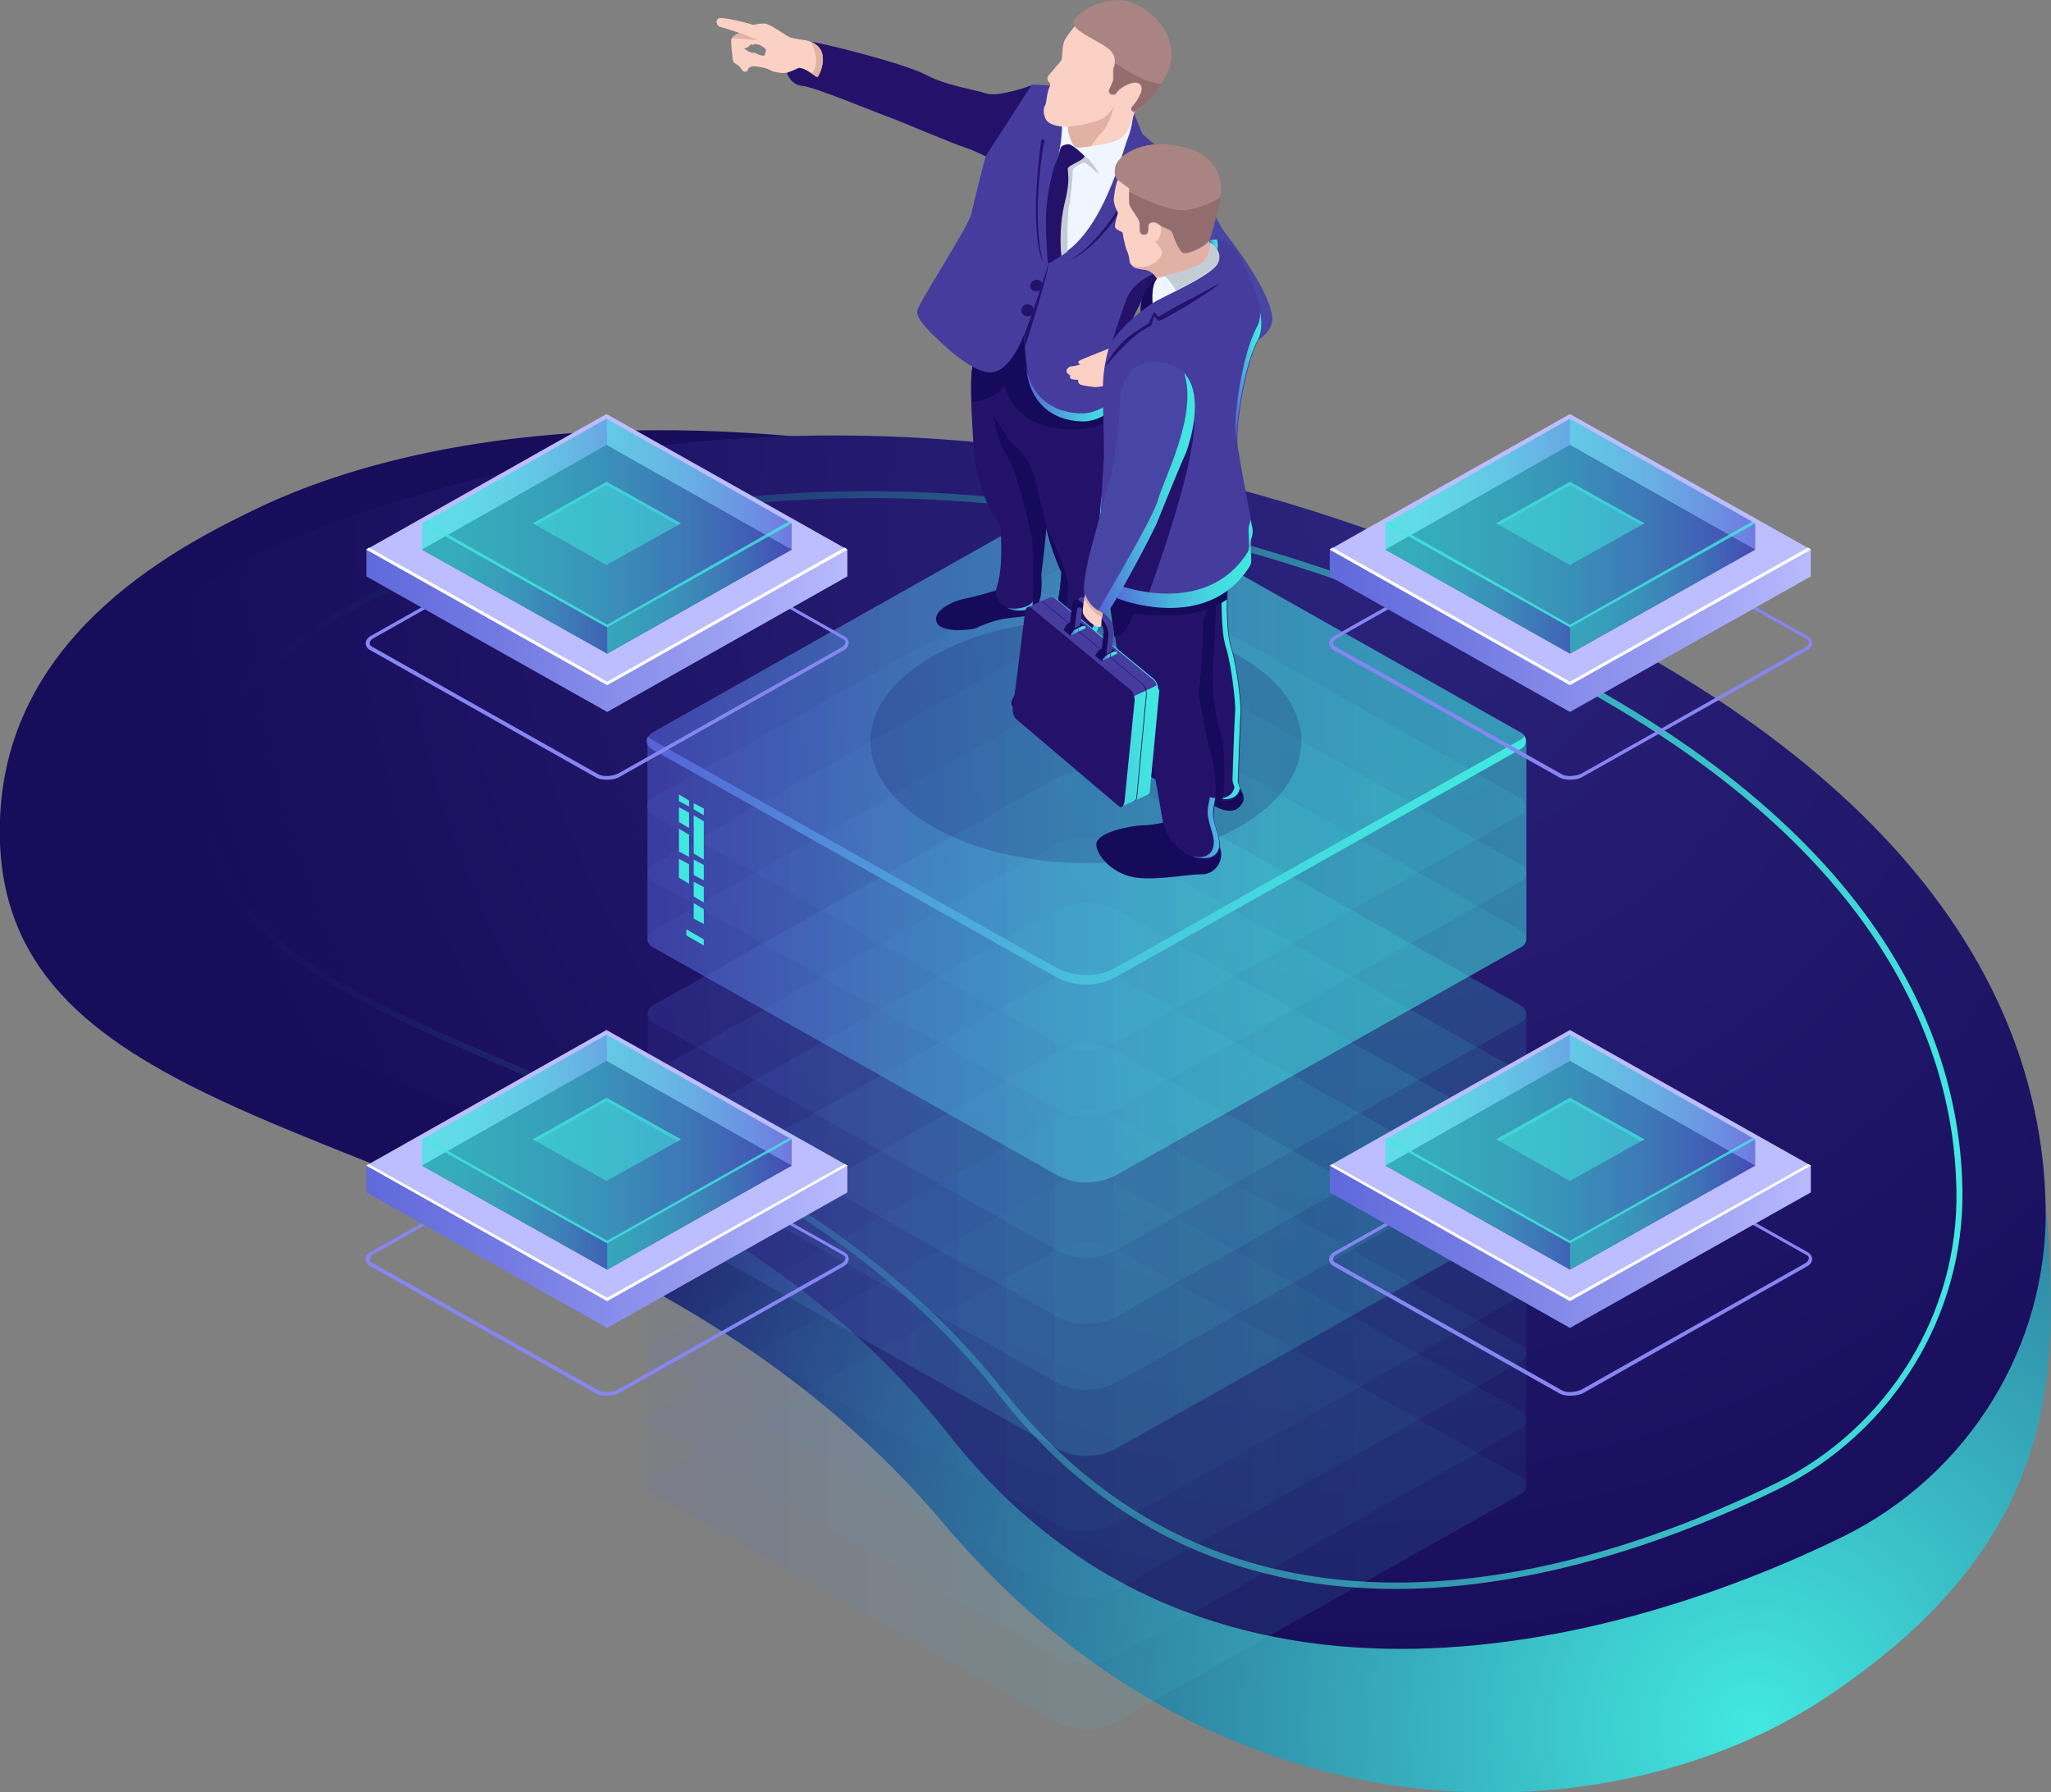 <?xml version="1.0" encoding="utf-8"?>
<!-- Generator: Adobe Illustrator 18.0.0, SVG Export Plug-In . SVG Version: 6.00 Build 0)  -->
<!DOCTYPE svg PUBLIC "-//W3C//DTD SVG 1.1//EN" "http://www.w3.org/Graphics/SVG/1.1/DTD/svg11.dtd">
<svg version="1.1" id="Слой_1" xmlns="http://www.w3.org/2000/svg" xmlns:xlink="http://www.w3.org/1999/xlink" x="0px" y="0px"
	 viewBox="0 0 305.7 267.1" enable-background="new 0 0 305.7 267.1" xml:space="preserve">
<rect x="0" y="0" width="305.7" height="267.1" fill="#808080" stroke="none"/>
<g>
	
		<radialGradient id="SVGID_1_" cx="252.79" cy="250.739" r="200.855" gradientTransform="matrix(0.973 -3.550000e-002 3.570000e-002 0.978 6.546 21.194)" gradientUnits="userSpaceOnUse">
		<stop  offset="0" style="stop-color:#42E8E0"/>
		<stop  offset="1" style="stop-color:#180D5B"/>
	</radialGradient>
	<path fill="url(#SVGID_1_)" d="M0.1,120.3c2-26.5,26.8-39.1,39-44.9C68.9,61.5,129,54,220.4,92.3c66.9,28,83.5,65.3,85,93.1
		c1.2,21.8,0.1,45.6-33.6,67.8c-30.5,20.1-88.7,24-131.2-26.2C86.4,162.8-4,176.5,0.1,120.3z"/>
	
		<radialGradient id="SVGID_2_" cx="202.749" cy="76.946" r="178.477" gradientTransform="matrix(1 0 0 1 -4.809526e-004 0)" gradientUnits="userSpaceOnUse">
		<stop  offset="0" style="stop-color:#2B237C"/>
		<stop  offset="1" style="stop-color:#180D5B"/>
	</radialGradient>
	<path fill="url(#SVGID_2_)" d="M15,107.3c1.6-11.2,14.8-21.2,26.7-26.2c29-12.3,98.9-32.5,185.1,7.1c63,29,77.6,65.1,78.1,91.6
		c0.4,20.8-11.5,40-30.2,49.2c-31.4,15.4-94.4,34.2-133.2-15.1C91.7,150.9,6.4,168.6,15,107.3z"/>
	
		<linearGradient id="SVGID_3_" gradientUnits="userSpaceOnUse" x1="30.556" y1="155.027" x2="292.483" y2="155.027" gradientTransform="matrix(1 0 0 1 -4.809526e-004 0)">
		<stop  offset="0" style="stop-color:#180D5B"/>
		<stop  offset="9.605564e-002" style="stop-color:#1A1761"/>
		<stop  offset="0.262" style="stop-color:#1F3372"/>
		<stop  offset="0.477" style="stop-color:#28608E"/>
		<stop  offset="0.733" style="stop-color:#349FB4"/>
		<stop  offset="1" style="stop-color:#42E8E0"/>
	</linearGradient>
	<path fill="url(#SVGID_3_)" d="M208,236.8c-20.7,0-42-7.1-59.1-28.9c-20.4-25.9-49.5-38.4-72.8-48.5c-28-12-50.1-21.6-44.7-47.4
		c2-9.7,15.1-20,26.3-24.7c28.9-12.2,88.8-27.5,164.4,7.3c57.4,26.4,70,59.5,70.4,82.7c0.3,18.7-10.4,36.2-27.4,44.6
		C250.6,229,229.6,236.8,208,236.8z M31.9,112.2l0.5,0.1c-5.2,25.1,16.5,34.5,44.1,46.3c23.4,10.1,52.6,22.6,73.2,48.8
		c34.7,43.9,87,27.4,115.1,13.6c16.6-8.2,27.2-25.3,26.8-43.7c-0.4-22.8-12.9-55.6-69.8-81.8C146.4,60.9,86.8,76.1,58.1,88.3
		c-11.2,4.7-23.8,15-25.7,24L31.9,112.2z"/>
	<g>
		<g>
			<g>
				<g opacity="0.5">
					<g opacity="0.11">
						
							<linearGradient id="SVGID_4_" gradientUnits="userSpaceOnUse" x1="96.371" y1="221.498" x2="227.403" y2="221.498" gradientTransform="matrix(1 0 0 1 -4.809526e-004 0)">
							<stop  offset="0" style="stop-color:#5761D7"/>
							<stop  offset="7.257640e-002" style="stop-color:#5472D8"/>
							<stop  offset="0.279" style="stop-color:#4E9CDB"/>
							<stop  offset="0.48" style="stop-color:#49BDDD"/>
							<stop  offset="0.671" style="stop-color:#45D5DF"/>
							<stop  offset="0.849" style="stop-color:#43E3E0"/>
							<stop  offset="1" style="stop-color:#42E8E0"/>
						</linearGradient>
						<path fill="url(#SVGID_4_)" d="M167,186.5c-3.1-1.8-6.9-1.8-10,0l-59.8,33.7c-0.9,0.5-0.9,1.9,0,2.4l60.3,34
							c2.7,1.5,6.1,1.5,8.9,0l60.4-34c0.9-0.5,0.9-1.9,0-2.4L167,186.5z"/>
					</g>
					<g opacity="0.11">
						
							<linearGradient id="SVGID_5_" gradientUnits="userSpaceOnUse" x1="96.371" y1="211.649" x2="227.403" y2="211.649" gradientTransform="matrix(1 0 0 1 -4.809526e-004 0)">
							<stop  offset="0" style="stop-color:#5761D7"/>
							<stop  offset="7.257640e-002" style="stop-color:#5472D8"/>
							<stop  offset="0.279" style="stop-color:#4E9CDB"/>
							<stop  offset="0.48" style="stop-color:#49BDDD"/>
							<stop  offset="0.671" style="stop-color:#45D5DF"/>
							<stop  offset="0.849" style="stop-color:#43E3E0"/>
							<stop  offset="1" style="stop-color:#42E8E0"/>
						</linearGradient>
						<path fill="url(#SVGID_5_)" d="M167,176.7c-3.1-1.8-6.9-1.8-10,0l-59.8,33.7c-0.9,0.5-0.9,1.9,0,2.4l60.3,34
							c2.7,1.5,6.1,1.5,8.9,0l60.4-34c0.9-0.5,0.9-1.9,0-2.4L167,176.7z"/>
					</g>
					<g opacity="0.11">
						
							<linearGradient id="SVGID_6_" gradientUnits="userSpaceOnUse" x1="96.371" y1="201.8" x2="227.403" y2="201.8" gradientTransform="matrix(1 0 0 1 -4.809526e-004 0)">
							<stop  offset="0" style="stop-color:#5761D7"/>
							<stop  offset="7.257640e-002" style="stop-color:#5472D8"/>
							<stop  offset="0.279" style="stop-color:#4E9CDB"/>
							<stop  offset="0.48" style="stop-color:#49BDDD"/>
							<stop  offset="0.671" style="stop-color:#45D5DF"/>
							<stop  offset="0.849" style="stop-color:#43E3E0"/>
							<stop  offset="1" style="stop-color:#42E8E0"/>
						</linearGradient>
						<path fill="url(#SVGID_6_)" d="M167,166.8c-3.1-1.8-6.9-1.8-10,0l-59.8,33.7c-0.9,0.5-0.9,1.9,0,2.4l60.3,34
							c2.7,1.5,6.1,1.5,8.9,0l60.4-34c0.9-0.5,0.9-1.9,0-2.4L167,166.8z"/>
					</g>
					<g opacity="0.11">
						
							<linearGradient id="SVGID_7_" gradientUnits="userSpaceOnUse" x1="96.371" y1="191.951" x2="227.403" y2="191.951" gradientTransform="matrix(1 0 0 1 -4.809526e-004 0)">
							<stop  offset="0" style="stop-color:#5761D7"/>
							<stop  offset="7.257640e-002" style="stop-color:#5472D8"/>
							<stop  offset="0.279" style="stop-color:#4E9CDB"/>
							<stop  offset="0.48" style="stop-color:#49BDDD"/>
							<stop  offset="0.671" style="stop-color:#45D5DF"/>
							<stop  offset="0.849" style="stop-color:#43E3E0"/>
							<stop  offset="1" style="stop-color:#42E8E0"/>
						</linearGradient>
						<path fill="url(#SVGID_7_)" d="M167,157c-3.1-1.8-6.9-1.8-10,0l-59.8,33.7c-0.9,0.5-0.9,1.9,0,2.4l60.3,34
							c2.7,1.5,6.1,1.5,8.9,0l60.4-34c0.9-0.5,0.9-1.9,0-2.4L167,157z"/>
					</g>
					
						<linearGradient id="SVGID_8_" gradientUnits="userSpaceOnUse" x1="96.371" y1="206.724" x2="227.403" y2="206.724" gradientTransform="matrix(1 0 0 1 -4.809526e-004 0)">
						<stop  offset="0" style="stop-color:#5761D7"/>
						<stop  offset="7.257640e-002" style="stop-color:#5472D8"/>
						<stop  offset="0.279" style="stop-color:#4E9CDB"/>
						<stop  offset="0.48" style="stop-color:#49BDDD"/>
						<stop  offset="0.671" style="stop-color:#45D5DF"/>
						<stop  offset="0.849" style="stop-color:#43E3E0"/>
						<stop  offset="1" style="stop-color:#42E8E0"/>
					</linearGradient>
					<path opacity="0.11" fill="url(#SVGID_8_)" d="M226.7,190.7L167,157c-3.1-1.8-6.9-1.8-10,0l-59.8,33.7
						c-0.5,0.3-0.7,0.7-0.7,1.2v29.5c0,0.5,0.2,0.9,0.7,1.2l60.3,34c2.7,1.5,6.1,1.5,8.9,0l60.4-34c0.5-0.3,0.7-0.7,0.7-1.2v-29.5
						l0,0C227.4,191.4,227.2,190.9,226.7,190.7z"/>
				</g>
				<g>
					<g opacity="0.11">
						
							<linearGradient id="SVGID_9_" gradientUnits="userSpaceOnUse" x1="96.371" y1="180.755" x2="227.403" y2="180.755" gradientTransform="matrix(1 0 0 1 -4.809526e-004 0)">
							<stop  offset="0" style="stop-color:#5761D7"/>
							<stop  offset="7.257640e-002" style="stop-color:#5472D8"/>
							<stop  offset="0.279" style="stop-color:#4E9CDB"/>
							<stop  offset="0.48" style="stop-color:#49BDDD"/>
							<stop  offset="0.671" style="stop-color:#45D5DF"/>
							<stop  offset="0.849" style="stop-color:#43E3E0"/>
							<stop  offset="1" style="stop-color:#42E8E0"/>
						</linearGradient>
						<path fill="url(#SVGID_9_)" d="M167,145.8c-3.1-1.8-6.9-1.8-10,0l-59.8,33.7c-0.9,0.5-0.9,1.9,0,2.4l60.3,34
							c2.7,1.5,6.1,1.5,8.9,0l60.4-34c0.9-0.5,0.9-1.9,0-2.4L167,145.8z"/>
					</g>
					<g opacity="0.11">
						
							<linearGradient id="SVGID_10_" gradientUnits="userSpaceOnUse" x1="96.371" y1="170.906" x2="227.403" y2="170.906" gradientTransform="matrix(1 0 0 1 -4.809526e-004 0)">
							<stop  offset="0" style="stop-color:#5761D7"/>
							<stop  offset="7.257640e-002" style="stop-color:#5472D8"/>
							<stop  offset="0.279" style="stop-color:#4E9CDB"/>
							<stop  offset="0.48" style="stop-color:#49BDDD"/>
							<stop  offset="0.671" style="stop-color:#45D5DF"/>
							<stop  offset="0.849" style="stop-color:#43E3E0"/>
							<stop  offset="1" style="stop-color:#42E8E0"/>
						</linearGradient>
						<path fill="url(#SVGID_10_)" d="M167,135.9c-3.1-1.8-6.9-1.8-10,0l-59.8,33.7c-0.9,0.5-0.9,1.9,0,2.4l60.3,34
							c2.7,1.5,6.1,1.5,8.9,0l60.4-34c0.9-0.5,0.9-1.9,0-2.4L167,135.9z"/>
					</g>
					<g opacity="0.11">
						
							<linearGradient id="SVGID_11_" gradientUnits="userSpaceOnUse" x1="96.371" y1="161.058" x2="227.403" y2="161.058" gradientTransform="matrix(1 0 0 1 -4.809526e-004 0)">
							<stop  offset="0" style="stop-color:#5761D7"/>
							<stop  offset="7.257640e-002" style="stop-color:#5472D8"/>
							<stop  offset="0.279" style="stop-color:#4E9CDB"/>
							<stop  offset="0.48" style="stop-color:#49BDDD"/>
							<stop  offset="0.671" style="stop-color:#45D5DF"/>
							<stop  offset="0.849" style="stop-color:#43E3E0"/>
							<stop  offset="1" style="stop-color:#42E8E0"/>
						</linearGradient>
						<path fill="url(#SVGID_11_)" d="M167,126.1c-3.1-1.8-6.9-1.8-10,0l-59.8,33.7c-0.9,0.5-0.9,1.9,0,2.4l60.3,34
							c2.7,1.5,6.1,1.5,8.9,0l60.4-34c0.9-0.5,0.9-1.9,0-2.4L167,126.1z"/>
					</g>
					<g opacity="0.11">
						
							<linearGradient id="SVGID_12_" gradientUnits="userSpaceOnUse" x1="96.371" y1="151.209" x2="227.403" y2="151.209" gradientTransform="matrix(1 0 0 1 -4.809526e-004 0)">
							<stop  offset="0" style="stop-color:#5761D7"/>
							<stop  offset="7.257640e-002" style="stop-color:#5472D8"/>
							<stop  offset="0.279" style="stop-color:#4E9CDB"/>
							<stop  offset="0.48" style="stop-color:#49BDDD"/>
							<stop  offset="0.671" style="stop-color:#45D5DF"/>
							<stop  offset="0.849" style="stop-color:#43E3E0"/>
							<stop  offset="1" style="stop-color:#42E8E0"/>
						</linearGradient>
						<path fill="url(#SVGID_12_)" d="M167,116.2c-3.1-1.8-6.9-1.8-10,0l-59.8,33.7c-0.9,0.5-0.9,1.9,0,2.4l60.3,34
							c2.7,1.5,6.1,1.5,8.9,0l60.4-34c0.9-0.5,0.9-1.9,0-2.4L167,116.2z"/>
					</g>
					
						<linearGradient id="SVGID_13_" gradientUnits="userSpaceOnUse" x1="96.371" y1="165.982" x2="227.403" y2="165.982" gradientTransform="matrix(1 0 0 1 -4.809526e-004 0)">
						<stop  offset="0" style="stop-color:#5761D7"/>
						<stop  offset="7.257640e-002" style="stop-color:#5472D8"/>
						<stop  offset="0.279" style="stop-color:#4E9CDB"/>
						<stop  offset="0.48" style="stop-color:#49BDDD"/>
						<stop  offset="0.671" style="stop-color:#45D5DF"/>
						<stop  offset="0.849" style="stop-color:#43E3E0"/>
						<stop  offset="1" style="stop-color:#42E8E0"/>
					</linearGradient>
					<path opacity="0.11" fill="url(#SVGID_13_)" d="M226.7,149.9L167,116.2c-3.1-1.8-6.9-1.8-10,0l-59.8,33.7
						c-0.5,0.3-0.7,0.7-0.7,1.2v29.5c0,0.5,0.2,0.9,0.7,1.2l60.3,34c2.7,1.5,6.1,1.5,8.9,0l60.4-34c0.5-0.3,0.7-0.7,0.7-1.2v-29.5
						l0,0C227.4,150.7,227.2,150.2,226.7,149.9z"/>
				</g>
				<g>
					<g opacity="0.11">
						
							<linearGradient id="SVGID_14_" gradientUnits="userSpaceOnUse" x1="96.371" y1="140.012" x2="227.403" y2="140.012" gradientTransform="matrix(1 0 0 1 -4.809526e-004 0)">
							<stop  offset="0" style="stop-color:#5761D7"/>
							<stop  offset="7.257640e-002" style="stop-color:#5472D8"/>
							<stop  offset="0.279" style="stop-color:#4E9CDB"/>
							<stop  offset="0.48" style="stop-color:#49BDDD"/>
							<stop  offset="0.671" style="stop-color:#45D5DF"/>
							<stop  offset="0.849" style="stop-color:#43E3E0"/>
							<stop  offset="1" style="stop-color:#42E8E0"/>
						</linearGradient>
						<path fill="url(#SVGID_14_)" d="M167,105c-3.1-1.8-6.9-1.8-10,0l-59.8,33.7c-0.9,0.5-0.9,1.9,0,2.4l60.3,34
							c2.7,1.5,6.1,1.5,8.9,0l60.4-34c0.9-0.5,0.9-1.9,0-2.4L167,105z"/>
					</g>
					<g opacity="0.11">
						
							<linearGradient id="SVGID_15_" gradientUnits="userSpaceOnUse" x1="96.371" y1="130.164" x2="227.403" y2="130.164" gradientTransform="matrix(1 0 0 1 -4.809526e-004 0)">
							<stop  offset="0" style="stop-color:#5761D7"/>
							<stop  offset="7.257640e-002" style="stop-color:#5472D8"/>
							<stop  offset="0.279" style="stop-color:#4E9CDB"/>
							<stop  offset="0.48" style="stop-color:#49BDDD"/>
							<stop  offset="0.671" style="stop-color:#45D5DF"/>
							<stop  offset="0.849" style="stop-color:#43E3E0"/>
							<stop  offset="1" style="stop-color:#42E8E0"/>
						</linearGradient>
						<path fill="url(#SVGID_15_)" d="M167,95.2c-3.1-1.8-6.9-1.8-10,0l-59.8,33.7c-0.9,0.5-0.9,1.9,0,2.4l60.3,34
							c2.7,1.5,6.1,1.5,8.9,0l60.4-34c0.9-0.5,0.9-1.9,0-2.4L167,95.2z"/>
					</g>
					<g opacity="0.11">
						
							<linearGradient id="SVGID_16_" gradientUnits="userSpaceOnUse" x1="96.371" y1="120.315" x2="227.403" y2="120.315" gradientTransform="matrix(1 0 0 1 -4.809526e-004 0)">
							<stop  offset="0" style="stop-color:#5761D7"/>
							<stop  offset="7.257640e-002" style="stop-color:#5472D8"/>
							<stop  offset="0.279" style="stop-color:#4E9CDB"/>
							<stop  offset="0.48" style="stop-color:#49BDDD"/>
							<stop  offset="0.671" style="stop-color:#45D5DF"/>
							<stop  offset="0.849" style="stop-color:#43E3E0"/>
							<stop  offset="1" style="stop-color:#42E8E0"/>
						</linearGradient>
						<path fill="url(#SVGID_16_)" d="M167,85.3c-3.1-1.8-6.9-1.8-10,0L97.1,119c-0.9,0.5-0.9,1.9,0,2.4l60.3,34
							c2.7,1.5,6.1,1.5,8.9,0l60.4-34c0.9-0.5,0.9-1.9,0-2.4L167,85.3z"/>
					</g>
					<g opacity="0.11">
						
							<linearGradient id="SVGID_17_" gradientUnits="userSpaceOnUse" x1="96.371" y1="110.466" x2="227.403" y2="110.466" gradientTransform="matrix(1 0 0 1 -4.809526e-004 0)">
							<stop  offset="0" style="stop-color:#5761D7"/>
							<stop  offset="7.257640e-002" style="stop-color:#5472D8"/>
							<stop  offset="0.279" style="stop-color:#4E9CDB"/>
							<stop  offset="0.48" style="stop-color:#49BDDD"/>
							<stop  offset="0.671" style="stop-color:#45D5DF"/>
							<stop  offset="0.849" style="stop-color:#43E3E0"/>
							<stop  offset="1" style="stop-color:#42E8E0"/>
						</linearGradient>
						<path fill="url(#SVGID_17_)" d="M167,75.5c-3.1-1.8-6.9-1.8-10,0l-59.8,33.7c-0.9,0.5-0.9,1.9,0,2.4l60.3,34
							c2.7,1.5,6.1,1.5,8.9,0l60.4-34c0.9-0.5,0.9-1.9,0-2.4L167,75.5z"/>
					</g>
					
						<linearGradient id="SVGID_18_" gradientUnits="userSpaceOnUse" x1="96.371" y1="125.239" x2="227.403" y2="125.239" gradientTransform="matrix(1 0 0 1 -4.809526e-004 0)">
						<stop  offset="0" style="stop-color:#5761D7"/>
						<stop  offset="7.257640e-002" style="stop-color:#5472D8"/>
						<stop  offset="0.279" style="stop-color:#4E9CDB"/>
						<stop  offset="0.48" style="stop-color:#49BDDD"/>
						<stop  offset="0.671" style="stop-color:#45D5DF"/>
						<stop  offset="0.849" style="stop-color:#43E3E0"/>
						<stop  offset="1" style="stop-color:#42E8E0"/>
					</linearGradient>
					<path opacity="0.5" fill="url(#SVGID_18_)" d="M226.7,109.2L167,75.5c-3.1-1.8-6.9-1.8-10,0l-59.8,33.7
						c-0.5,0.3-0.7,0.7-0.7,1.2v29.5c0,0.5,0.2,0.9,0.7,1.2l60.3,34c2.7,1.5,6.1,1.5,8.9,0l60.4-34c0.5-0.3,0.7-0.7,0.7-1.2v-29.5
						l0,0C227.4,109.9,227.2,109.5,226.7,109.2z"/>
					<g opacity="0.11">
						
							<linearGradient id="SVGID_19_" gradientUnits="userSpaceOnUse" x1="96.371" y1="110.466" x2="227.403" y2="110.466" gradientTransform="matrix(1 0 0 1 -4.809526e-004 0)">
							<stop  offset="0" style="stop-color:#5761D7"/>
							<stop  offset="7.257640e-002" style="stop-color:#5472D8"/>
							<stop  offset="0.279" style="stop-color:#4E9CDB"/>
							<stop  offset="0.48" style="stop-color:#49BDDD"/>
							<stop  offset="0.671" style="stop-color:#45D5DF"/>
							<stop  offset="0.849" style="stop-color:#43E3E0"/>
							<stop  offset="1" style="stop-color:#42E8E0"/>
						</linearGradient>
						<path fill="url(#SVGID_19_)" d="M167,75.5c-3.1-1.8-6.9-1.8-10,0l-59.8,33.7c-0.9,0.5-0.9,1.9,0,2.4l60.3,34
							c2.7,1.5,6.1,1.5,8.9,0l60.4-34c0.9-0.5,0.9-1.9,0-2.4L167,75.5z"/>
					</g>
					
						<linearGradient id="SVGID_20_" gradientUnits="userSpaceOnUse" x1="96.372" y1="128.217" x2="227.402" y2="128.217" gradientTransform="matrix(1 0 0 1 -4.809526e-004 0)">
						<stop  offset="0" style="stop-color:#5761D7"/>
						<stop  offset="7.257640e-002" style="stop-color:#5472D8"/>
						<stop  offset="0.279" style="stop-color:#4E9CDB"/>
						<stop  offset="0.48" style="stop-color:#49BDDD"/>
						<stop  offset="0.671" style="stop-color:#45D5DF"/>
						<stop  offset="0.849" style="stop-color:#43E3E0"/>
						<stop  offset="1" style="stop-color:#42E8E0"/>
					</linearGradient>
					<path fill="url(#SVGID_20_)" d="M226.7,110.2l-60.4,34c-2.7,1.5-6.1,1.5-8.9,0l-60.3-34c-0.2-0.1-0.4-0.3-0.5-0.5
						c-0.4,0.6-0.2,1.5,0.5,1.9l60.3,34c2.7,1.5,6.1,1.5,8.9,0l60.4-34c0.7-0.4,0.9-1.3,0.5-1.9
						C227.1,109.9,226.9,110.1,226.7,110.2z"/>
				</g>
			</g>
			<g>
				<g>
					<polygon fill="#42E8E0" points="103.4,120.6 104.9,121.5 104.9,120.5 103.4,119.7 					"/>
					<polygon fill="#42E8E0" points="103.4,127.2 104.9,128.1 104.9,122.4 103.4,121.5 					"/>
					<polygon fill="#42E8E0" points="103.4,130.4 104.9,131.2 104.9,128.9 103.4,128.1 					"/>
					<polygon fill="#42E8E0" points="103.4,133.6 104.9,134.5 104.9,132.2 103.4,131.4 					"/>
					<polygon fill="#42E8E0" points="101.2,122.5 102.7,123.4 102.7,121.1 101.2,120.3 					"/>
					<polygon fill="#42E8E0" points="101.2,126.9 102.7,127.7 102.7,124.4 101.2,123.5 					"/>
					<polygon fill="#42E8E0" points="101.2,130.8 102.7,131.7 102.7,128.8 101.2,128 					"/>
					<polygon fill="#42E8E0" points="103.4,136.9 104.9,137.7 104.9,135.5 103.4,134.6 					"/>
					<polygon fill="#42E8E0" points="101.2,119.4 102.7,120.2 102.7,119.3 101.2,118.4 					"/>
				</g>
				<polygon fill="#42E8E0" points="102.3,139.4 104.9,140.9 104.9,140 102.3,138.5 				"/>
			</g>
		</g>
		<path opacity="0.2" fill="#180D5B" d="M139.2,123.3c12.5,7.1,32.9,7.1,45.4,0c12.5-7.1,12.5-18.6,0-25.6
			c-12.5-7.1-32.9-7.1-45.4,0C126.6,104.7,126.6,116.2,139.2,123.3z"/>
		<g>
			<g>
				<path fill="#160A5B" d="M162.1,95.5l0.1,0.3l0.1-0.2c0,0,0.4,1.5,0.1,2.2c-0.4,0.7-0.9,1.6-1.7,2.7c-0.8,1-2.1,3.1-2.4,3.6
					c-0.3,0.4-2.3,2-4.7,2.2c-2.4,0.2-3-1.1-2.8-1.8c0.2-0.7,1.5-2.7,2.9-4.3c1.4-1.6,2.5-3.6,2.5-3.6L162.1,95.5z"/>
				<path fill="#160A5B" d="M154.8,89.1c0,0,0.1,1.5-0.1,2.1c-0.2,0.6-3.7,0.8-5,1c-1.3,0.2-3.5,1-4.2,1.4c-0.7,0.3-5.3,0.8-5.9-0.9
					c-0.6-1.7,2.3-3.1,4.3-3.5c2-0.4,5.2-1.4,5.2-1.4L154.8,89.1z"/>
				<path fill="#24126A" d="M167.1,59c0,0,0.1,4.3-1.3,10.1c-1.5,5.9-1.3,10-1.3,10s1.5,6.7,0.2,11.2c-1.3,4.5-2.5,5.8-2.5,5.8
					s-2.7,3.5-6.2,0.4c0,0,2-6.2,2.2-11.2c0,0-1.7-3.7-2.3-6.9c0,0-0.5,5.2-0.8,7.3c0,0,0.3,3.1-0.5,4.3c-0.8,1.2-4.6,1.6-5.8-0.6
					c-1.2-2.2,1-1.1,0.3-11c0,0-3.5-4.2-4-12c-0.5-7.8-0.5-10.9,0-12.4c0.5-1.5,8.2-7,8.2-7l4.3,5.4L167.1,59z"/>
				<g>
					
						<linearGradient id="SVGID_21_" gradientUnits="userSpaceOnUse" x1="150.032" y1="84.572" x2="155.705" y2="84.572" gradientTransform="matrix(1 0 0 1 -4.809526e-004 0)">
						<stop  offset="0" style="stop-color:#5761D7"/>
						<stop  offset="7.257640e-002" style="stop-color:#5472D8"/>
						<stop  offset="0.279" style="stop-color:#4E9CDB"/>
						<stop  offset="0.48" style="stop-color:#49BDDD"/>
						<stop  offset="0.671" style="stop-color:#45D5DF"/>
						<stop  offset="0.849" style="stop-color:#43E3E0"/>
						<stop  offset="1" style="stop-color:#42E8E0"/>
					</linearGradient>
					<path fill="url(#SVGID_21_)" d="M155.7,80.3c-0.2-0.7-0.4-1.5-0.5-2.2c0,0-0.5,5.2-0.8,7.3c0,0,0.3,3.1-0.5,4.3
						c-0.5,0.8-2.3,1.2-3.8,0.9c1.6,0.8,3.9,0.3,4.5-0.6c0.8-1.2,0.5-4.3,0.5-4.3C155.3,84.4,155.5,82,155.7,80.3z"/>
					
						<linearGradient id="SVGID_22_" gradientUnits="userSpaceOnUse" x1="152.919" y1="72.392" x2="167.124" y2="72.392" gradientTransform="matrix(1 0 0 1 -4.809526e-004 0)">
						<stop  offset="0" style="stop-color:#5761D7"/>
						<stop  offset="7.257640e-002" style="stop-color:#5472D8"/>
						<stop  offset="0.279" style="stop-color:#4E9CDB"/>
						<stop  offset="0.48" style="stop-color:#49BDDD"/>
						<stop  offset="0.671" style="stop-color:#45D5DF"/>
						<stop  offset="0.849" style="stop-color:#43E3E0"/>
						<stop  offset="1" style="stop-color:#42E8E0"/>
					</linearGradient>
					<path fill="url(#SVGID_22_)" d="M167.1,59l-9.5-6.6l-4.3-5.4c0,0-0.1,0.1-0.3,0.2l4,4.9l9.5,6.6c0,0,0.1,4.3-1.3,10.1
						c-1.5,5.9-1.3,10-1.3,10s1.5,6.7,0.2,11.2c-1.3,4.5-2.5,5.8-2.5,5.8s-1.6,2.1-4,1.5c2.8,1.3,4.8-1.3,4.8-1.3s1.1-1.3,2.5-5.8
						c1.3-4.5-0.2-11.2-0.2-11.2s-0.2-4.1,1.3-10C167.2,63.3,167.1,59,167.1,59z"/>
				</g>
				<path fill="#160A5B" d="M150,67.7c-1.3-1.5-2-6.1-2-6.1s2,3.9,3.4,5c1.4,1.1,2.6,3.4,2.9,4.9c0.3,1.5,1.7,6.9,1.7,6.9
					s-0.5,5.2-0.8,7.3c0,0,0.3,3.1-0.5,4.3c-0.2,0.3-0.5,0.5-0.8,0.6c0-0.1,0.2-6.9,0-9.7C153.5,78,151.2,69.2,150,67.7z"/>
				<path fill="#4846A5" d="M178.7,27.6c0,0,3.3,6.3,3.7,6.8c0.3,0.5,6.6,8.2,7.2,12.7c0,0,0.5,1.7-1.7,3.3
					c-2.1,1.5-12.9,8.2-13.6,8.3c-0.7,0.1-4.6-1.8-4.8-5.9c0,0,8.5-3.9,10.3-5.8c0,0-3.3-5.4-4.9-7c-0.4-0.4-0.6-1.1-0.8-2
					c-0.5-3.6,0.9-7.1,3.6-9.5L178.7,27.6z"/>
				<path fill="#24126A" d="M153.8,12.7c0,0-5.1,1.9-6.9,1.2c-1.8-0.6-6.1-1.2-9-2.8c-3-1.6-15.9-4.9-17.8-5c0,0,0,0.1,0.3,0.2
					c0.3,0.1,1.6,0.2,2,1.7c0.4,1.5-0.4,3.2-0.7,3.4c-0.2,0.1-0.3-0.4-1.6-1c-1.2-0.6-2-0.5-2-0.5l-0.5,0.6l-0.3,0.4
					c0,0,0.6,1.8,2.3,1.9c1.7,0.1,12.3,4.5,13,4.7c0.7,0.2,9.6,4,11.3,4.5c1.7,0.6,3,1.3,3,1.3s5.2-3.4,5.4-3.4
					C152.5,20,153.8,12.7,153.8,12.7z"/>
				<path fill="#FCD1C5" d="M107.3,4c0.2,0,2.9,0.9,2.9,0.9s-1.1,0.5-1.2,1c-0.1,0.5,0.2,3.1,0.3,3.3c0.1,0.2,0.7,0.5,0.8,0.6
					c0.2,0.1,0.6,1,1,0.9c0.4-0.1,0.5-0.6,0.5-0.6s0.3-0.1,0.4-0.2c0.1-0.1,2,0.1,2.7,0.5c0.6,0.4,2.1,0.6,2.7,0.4
					c0.6-0.2,1.5-0.6,1.7-0.7c0,0,0.7,0.1,1,0.3c0.4,0.2,1.5,1,1.7,1c0.2,0.1,2.6-4.5-1.7-5.4c0,0-1.8-0.2-2.5-0.5
					c-0.8-0.4-2.9-2-3.7-2c-0.8,0-1.6,0.2-1.6,0.2s-4.9-1.4-5.3-0.9C106.5,3.3,107.1,4,107.3,4z M110.9,7.2c0.6,0,1-0.6,1-0.6
					c0.4,0.2,0.7-0.1,0.7-0.1c0,0.1,0.7,0.2,0.7,0.2s0.3,0.2,0.7,0.5c0.4,0.3-0.1,1.1-0.1,1.1c-0.4,0-0.8-0.1-1.1-0.3
					c-0.4-0.2-0.7-0.1-0.9-0.2C111.5,7.7,110.9,7.2,110.9,7.2z"/>
				<path fill="#160A5B" d="M145.1,54c0.5-1.5,8.2-7,8.2-7l2.2,2.7l1.9,7l9.8,3l0,0c0,0-0.5,4.8-8.5,4.3c-8-0.6-9-6.6-9-6.6
					s-0.9,2-4.8,2.5C144.7,56.6,144.8,55,145.1,54z"/>
				<path fill="#453C9E" d="M168.9,16.6l1.4,3.4c0,0,6.5,5.5,8.4,7.5c0,0-3.2,6-3.8,12.4c0,0-3,2.4-3.9,3.5
					c-0.9,1.1-3.2,6.2-3.9,7.8c-0.7,1.7,1.3,6.7,1.3,6.7s-2.8,5-7.2,4.8c-4.5-0.2-7.5-2.8-8.1-7.6c-0.6-4.7-0.4-5.4-0.4-5.4
					s-2,5.8-5.1,5.8c-3,0-7.9-5-7.9-5s-3.3-2.9-3-4.2c0.3-1.3,7.7-12.6,8.1-14.5c0.4-1.9,2.1-8.5,2.1-8.5l6.9-10.7l4.2,0.2
					L168.9,16.6z"/>
				<g>
					
						<linearGradient id="SVGID_23_" gradientUnits="userSpaceOnUse" x1="152.982" y1="58.723" x2="168.375" y2="58.723" gradientTransform="matrix(1 0 0 1 -4.809526e-004 0)">
						<stop  offset="0" style="stop-color:#5761D7"/>
						<stop  offset="7.257640e-002" style="stop-color:#5472D8"/>
						<stop  offset="0.279" style="stop-color:#4E9CDB"/>
						<stop  offset="0.48" style="stop-color:#49BDDD"/>
						<stop  offset="0.671" style="stop-color:#45D5DF"/>
						<stop  offset="0.849" style="stop-color:#43E3E0"/>
						<stop  offset="1" style="stop-color:#42E8E0"/>
					</linearGradient>
					<path fill="url(#SVGID_23_)" d="M160.9,61.6c-4.3-0.2-7.2-2.6-8-7c0,0.2,0,0.4,0.1,0.6c0.6,4.7,3.6,7.4,8.1,7.6
						c4.5,0.2,7.2-4.8,7.2-4.8s-0.1-0.4-0.3-0.9C167.4,58.1,164.8,61.8,160.9,61.6z"/>
				</g>
				<path fill="#F0F6FF" d="M168.9,16.6c0,0,0,2-0.8,4c-0.8,2-3.5,13.3-9.6,17.2l-2.3,1.4v-7.2c0,0,0-4.4,1.1-7.2c1-2.8,1-6.2,1-6.2
					s1.7-0.5,1.7-0.4C160,18.2,168.9,16.6,168.9,16.6z"/>
				<path fill="#FCD1C5" d="M161.5,21.9c0,0-1.1,0.4-1.5-0.3c-0.5-0.7-0.9-2.1-0.8-2.7c0,0-2.9,0.1-3.4-1.3
					c-0.6-1.5,0.1-1.9,0.1-2.3c0.1-0.5,0.2-1.7,0.6-2.5l0-0.4c0,0-0.6-0.5-0.3-1c0.3-0.5,1.8-2.1,2-2.4c0.2-0.3,0-2.3,0.6-3.2
					c0.6-1,1.8-2.4,1.8-2.4s6.1-4.7,10.9,0s-2.4,13.3-2.4,13.3s-0.6,2.8-2,3.9C165.6,21.6,161.5,21.9,161.5,21.9z"/>
				<path fill="#AA8383" d="M165.9,10.5c0-0.2,0-0.3,0.1-0.5c0.2-0.5,0.5-1.9-1-2.9c-1.8-1.3-5.1-2.5-5-3.8c0.1-1.3,5.2-4.5,9-2.8
					c3.8,1.7,7.3,6.1,4.8,10.8c-2.6,4.6-4.8,5.4-4.8,5.4s-0.8-0.2-0.1-0.9c0.7-0.8,1.9-2.7,0.9-3.3c-1-0.6-2.8,0.7-3.1,1
					c-0.1,0.1-0.2,0.3-0.3,0.4c-0.1,0.2-0.4,0.3-0.7,0.2l-0.1,0c-0.2-0.1-0.4-0.4-0.3-0.6l0.5-1.2c0.1-0.2,0.1-0.4,0.1-0.6
					L165.9,10.5z"/>
				<path fill="#C4CCD6" d="M161.6,23.2c0,0,1.4,0.9,2.2,2.8c0,0-1.5-1.5-2.3-1.8c0,0-1.6,0.7-1.6,1.2c0,0.5-0.2,3.4-0.5,5
					c-0.4,1.6-0.3,7.1-0.3,7.1l-1,0.7l-0.5-2.4l0.2-5.2l0.9-4.7c0,0,0.2-1.8,0.3-1.9C159,23.9,161.6,23.2,161.6,23.2z"/>
				<path fill="#24126A" d="M161.6,23.2c0,0-1.6-1.6-2.3-1.7c-0.8,0-1.2,0.4-1.2,0.5c0,0.1-0.8,2.6-0.8,2.6s-1.5,4.4-1.3,9.6
					c0.2,5.1,0.3,5.1,0.3,5.1l1.9-1.2c0,0-0.5-3.7,0.5-7.9c1.1-4.3,0.1-4.9,0.6-5.3C159.8,24.4,161.9,23.7,161.6,23.2z"/>
				<path fill="#24126A" d="M171,43.4c-0.9,1.1-3.1,6.2-3.9,7.8c-0.1,0.3-0.2,0.6-0.2,1c-0.2,0.1-0.3,0.2-0.3,0.2l-1-0.9
					c0,0,0.9-3.1,2.3-6.9c1.4-3.8,6.9-4.7,6.9-4.7S171.9,42.4,171,43.4z"/>
				<path fill="#FCD1C5" d="M169.5,52.9c0,0-1.6-2.3-2.1-2.5c0,0,0.1,0.6-0.8,1c-0.9,0.4-5.6,2.2-5.8,2.4c-0.2,0.2,0,0.5,0.3,0.5
					c0,0-1,0.3-1.4,0.3c-0.4,0-0.9,0.5-0.7,0.9c0.3,0.4,0.5,0.4,0.5,0.4s-0.1,0.5,0.2,0.6c0.3,0.1,1,0.1,1,0.1s-0.1,0.5,0.3,0.7
					c0.4,0.2,2.3,0.4,2.3,0.4s1.5-0.2,1.9-0.2c0.4,0,2.4,0.5,3.2,0.3c0.8-0.1,3.6-1.1,3.8-1.2C172.5,56.5,169.5,52.9,169.5,52.9z"/>
				<path fill="#24126A" d="M170.6,21.1l-0.2,3l-1.7,0.5l1.1,0.9c0,0-4.6,10.1-10.4,13.3c0,0,5.6-1.9,10.8-13.2c0,0-0.6-0.6-0.7-0.8
					l1.2-0.5L170.6,21.1z"/>
				<path fill="#24126A" d="M155.7,20.8c0,0-2.1,10.3-0.3,18.1c0,0-2.1-3.7-0.2-18.1H155.7z"/>
				<path fill="#E2B1A6" d="M109.2,5.7c0.3-0.4,1.1-0.8,1.1-0.8s2.2,0.9,2.6,1C112.8,6,110.6,5.8,109.2,5.7z"/>
				<path fill="#E2B1A6" d="M121.8,11.5c-0.1,0-0.4-0.3-0.8-0.5l0,0c1.5-1.9-0.1-4.7-0.1-4.7C124.1,7.6,122,11.6,121.8,11.5z"/>
				<path fill="#E2B1A6" d="M172.3,56.6c-0.2,0.1-1.8,0.7-2.9,1c0,0-0.7-2.8-0.6-3.7c0.2-0.9,0.6-1.2,0.6-1.2
					c0.1,0.1,0.1,0.1,0.1,0.1S172.5,56.5,172.3,56.6z"/>
				<path fill="#4846A5" d="M169.5,52.8c0,0-0.5,1.6,0.6,2.9c1.1,1.3,1.2,1.4,1.2,1.4h1.3c0,0,0.7-2,0.6-2
					C173.1,55,169.5,52.8,169.5,52.8z"/>
				<path fill="#24126A" d="M157.5,23.8L157.5,23.8c0,0-1.2,7.1-1,9.7c0.3,2.6,0.2,5.4,0.2,5.4l-0.4,0.3l-0.1,0.1c0,0-0.1,0-0.3-5.1
					c-0.2-5.1,1.3-9.6,1.3-9.6S157.4,24.3,157.5,23.8z"/>
				<g>
					<path fill="#160A5B" d="M157.1,97.3c-0.4-0.2-0.7-0.4-1.1-0.8c0,0,2-6.2,2.2-11.2c0,0-1.7-3.7-2.3-6.9c0.2,0.6,2.2,4.1,3.1,7.7
						C159.9,89.7,157.1,97.3,157.1,97.3z"/>
				</g>
				<g>
					<path fill="#E2B1A6" d="M166.1,15.5C166.1,15.5,166.1,15.5,166.1,15.5C166.1,15.5,166.1,15.5,166.1,15.5z"/>
					<path fill="#E2B1A6" d="M166.1,15.5c0,0.2-0.6,2.7-1.6,3.9c-1.1,1.2-1.9,2.4-1.9,2.4c-0.7,0.1-1.1,0.1-1.1,0.1
						s-1.1,0.4-1.5-0.3c-0.5-0.7-0.9-2.1-0.8-2.7c0,0,3.9-0.4,5.4-1.4C165.8,16.6,166.1,15.6,166.1,15.5z"/>
				</g>
				<path fill="#1B2B3A" d="M167.5,50.4c0,0-0.2,0.4-0.2,0.5c0,0-0.1-0.3-0.1-0.3s0.2-0.4,0.2-0.4C167.4,50.1,167.5,50.4,167.5,50.4
					z"/>
				<path fill="#24126A" d="M156.3,39.3c0,0-2.7,8.4-3.6,10.5l0.1,2C152.7,51.8,156.1,41.4,156.3,39.3z"/>
				<path fill="#24126A" d="M153.6,42.3c-0.2,0.5,0.1,1,0.6,1.1c0.5,0.1,1-0.1,1.1-0.6c0.2-0.5-0.1-1-0.6-1.1
					C154.3,41.6,153.8,41.9,153.6,42.3z"/>
				<path fill="#24126A" d="M152.3,46c-0.2,0.5,0.1,1,0.6,1.1c0.5,0.1,1-0.1,1.1-0.6c0.2-0.5-0.1-1-0.6-1.1
					C152.9,45.2,152.4,45.5,152.3,46z"/>
			</g>
			<path fill="#936D6D" d="M165.9,12.1c0.1-0.2,0.1-0.4,0.1-0.6l0-1c0-0.2,0-0.3,0.1-0.5c0.1-0.1,0.1-0.4,0.1-0.6c0,0,4.2,3,6.9,3.1
				c-2.2,3.5-4.1,4.1-4.1,4.1s-0.8-0.2-0.1-0.9c0.7-0.8,1.9-2.7,0.9-3.3c-1-0.6-2.8,0.7-3.1,1c-0.1,0.1-0.2,0.3-0.3,0.4
				c-0.1,0.2-0.4,0.3-0.7,0.2l-0.1,0c-0.2-0.1-0.4-0.4-0.3-0.6L165.9,12.1z"/>
		</g>
		<g>
			<g>
				<path fill="#160A5B" d="M173.8,122.5c0,0-1.9,0.5-3.7,0.5c-1.8,0.1-6.8,1.1-6.7,2.9c0.1,1.8,2.7,4.5,6,4.9
					c3.3,0.4,7.5-0.5,9.6-0.5c2.1,0.1,3.6-2.1,2.8-4.1C181,124.1,173.8,122.5,173.8,122.5z"/>
				<path fill="#160A5B" d="M184.9,117.6c0,0,0.7,1.1,0.4,1.8c-0.3,0.7-1.3,2.4-4.3,0.7c-3-1.6-8.7-3.9-8.7-3.9s-3.3-1.7-3.1-3.7
					c0.2-2,3.2-1.7,3.2-1.7L184.9,117.6z"/>
				<path fill="#24126A" d="M165.4,88.9c0,0,1.3,13.1,4,18.1c2.7,5.1,3.5,14.3,4.1,16.1c0.6,1.8,2.4,4.3,5.2,4.9
					c2.8,0.5,3.3-1.3,3.1-2.4c-0.1-1.1-0.9-2.9-0.9-4.1c0-1.2,0.3-1.8,0.3-2.3c0,0,3.2,0.9,3.7-1.5c0,0-0.3-0.7-0.3-1.1
					c0-0.4,0.3-9.2,0.4-10.2c0.1-1.1-0.5-6.8-1.4-9.7c-0.9-2.8-0.6-8.8-0.6-8.8l-9.2-1.2L165.4,88.9z"/>
				
					<linearGradient id="SVGID_24_" gradientUnits="userSpaceOnUse" x1="172.991" y1="151.893" x2="182.277" y2="151.893" gradientTransform="matrix(0.996 -8.730000e-002 8.730000e-002 0.996 -9.73 -27.862)">
					<stop  offset="0" style="stop-color:#5761D7"/>
					<stop  offset="7.257640e-002" style="stop-color:#5472D8"/>
					<stop  offset="0.279" style="stop-color:#4E9CDB"/>
					<stop  offset="0.48" style="stop-color:#49BDDD"/>
					<stop  offset="0.671" style="stop-color:#45D5DF"/>
					<stop  offset="0.849" style="stop-color:#43E3E0"/>
					<stop  offset="1" style="stop-color:#42E8E0"/>
				</linearGradient>
				<path fill="url(#SVGID_24_)" d="M183.5,96.6c-0.9-2.8-0.6-8.8-0.6-8.8l-0.8-0.1c0,0.8-0.2,6.1,0.6,8.7c0.9,2.8,1.5,8.6,1.4,9.6
					c-0.1,1.1-0.4,9.9-0.4,10.2c0,0.4,0.3,1.1,0.3,1.1c-0.5,2.4-3.7,1.5-3.7,1.5c0,0.6-0.3,1.1-0.3,2.3c0,1.2,0.8,3,0.9,4.1
					c0.1,1.1-0.3,3-3.1,2.4c-0.1,0-0.2-0.1-0.3-0.1c0.3,0.1,0.7,0.3,1.1,0.3c2.8,0.5,3.3-1.3,3.1-2.4c-0.1-1.1-0.9-2.9-0.9-4.1
					c0-1.2,0.3-1.9,0.3-2.4c0,0,3.2,1,3.7-1.4c0,0-0.3-0.7-0.3-1.1c0-0.4,0.3-9.2,0.4-10.2C185,105.2,184.4,99.5,183.5,96.6z"/>
				<path fill="#160A5B" d="M180.2,88.8c0,0,0,2.1-0.9,3.8c0,0,0,7-0.7,10.5c0,0,1.2,7.1,1.9,9.3c0.8,2.3,0.7,6.7,0.7,6.7
					s0.4,0.1,0.9,0.2c0.5,0,0.6-8.7-0.2-10.2c-0.8-1.5-1.4-8.3-1.1-10.4c0.3-2.1,0.2-7.9,0.6-9c0.4-1-0.5-1.6-0.5-1.6L180.2,88.8z"
					/>
				<path fill="#160A5B" d="M172.5,41.4c0,0-2.7,1.9-2.5,5.1l2-0.4C172,46.1,171.4,42.5,172.5,41.4z"/>
				<path fill="#160A5B" d="M173.6,91.7c6.1,0.2,9.3-2.4,9.3-2.4c0-0.8,0-1.4,0-1.4l-9.2-1.2l-8.4,2.3c0,0,0.3,2.6,0.8,5.9
					c1.5,0.2,2.9-3.4,2.9-3.4l4.2,0.3C173.3,91.6,167.5,91.5,173.6,91.7z"/>
				<path fill="#453C9E" d="M166.6,89.1c0,0,13.2,5.3,19.6-4.7c0.2-0.3,0.3-0.6,0.3-1l-0.1-2.3c0-0.3,0-0.6,0.1-0.9l0,0
					c0.2-0.6,0.3-1.2,0.1-1.9c-0.5-2.6-1.8-9.7-2.1-11.6c-0.4-2.4,0.9-12,3.1-16.1c2.2-4.1-3.4-13.3-3.4-13.3s-1.4-2.1-4-1.4
					c0,0,2.5,1.7,1.1,3.6c-1.4,1.8-5.6,3.3-5.6,3.3s-7.7,3.9-10.3,8.7c0,0-0.9,2.5-1,5.6c-0.1,3.2,0.3,10.8,0.1,11.8
					c-0.1,1.1-0.5,8.3-0.5,8.6C164.1,77.8,166.6,89.1,166.6,89.1z"/>
				<g>
					
						<linearGradient id="SVGID_25_" gradientUnits="userSpaceOnUse" x1="183.59" y1="80.785" x2="184.904" y2="80.785" gradientTransform="matrix(0.996 -8.730000e-002 8.730000e-002 0.996 -9.73 -27.862)">
						<stop  offset="0" style="stop-color:#5761D7"/>
						<stop  offset="7.257640e-002" style="stop-color:#5472D8"/>
						<stop  offset="0.279" style="stop-color:#4E9CDB"/>
						<stop  offset="0.48" style="stop-color:#49BDDD"/>
						<stop  offset="0.671" style="stop-color:#45D5DF"/>
						<stop  offset="0.849" style="stop-color:#43E3E0"/>
						<stop  offset="1" style="stop-color:#42E8E0"/>
					</linearGradient>
					<path fill="url(#SVGID_25_)" d="M181.4,37.2c0.2-0.5,0.1-1,0-1.5c-0.4,0-0.8,0-1.2,0.1C180.2,35.9,180.9,36.4,181.4,37.2z"/>
					<path fill="#24126A" d="M170.6,90.1c0,0,7.8-20.5,7.4-27.9c-0.4-7.3-11.3,14.7-11.3,14.7l-0.1,12.2
						C166.6,89.1,169.1,90,170.6,90.1z"/>
					
						<linearGradient id="SVGID_26_" gradientUnits="userSpaceOnUse" x1="163.91" y1="126.476" x2="186.321" y2="126.476" gradientTransform="matrix(0.996 -8.730000e-002 8.730000e-002 0.996 -9.73 -27.862)">
						<stop  offset="0" style="stop-color:#5761D7"/>
						<stop  offset="7.257640e-002" style="stop-color:#5472D8"/>
						<stop  offset="0.279" style="stop-color:#4E9CDB"/>
						<stop  offset="0.48" style="stop-color:#49BDDD"/>
						<stop  offset="0.671" style="stop-color:#45D5DF"/>
						<stop  offset="0.849" style="stop-color:#43E3E0"/>
						<stop  offset="1" style="stop-color:#42E8E0"/>
					</linearGradient>
					<path fill="url(#SVGID_26_)" d="M186.2,78.2c-0.1,0.3-0.1,0.6-0.1,0.9l0.1,2.3c0,0.3-0.1,0.7-0.3,1c-6.4,9.9-19.5,4.7-19.5,4.7
						s-1.8-8.1-2.4-10.7c0,0.6,0,1.1,0,1.2c0,0.3,2.6,11.6,2.6,11.6s13.2,5.3,19.6-4.7c0.2-0.3,0.3-0.6,0.3-1l-0.1-2.3
						c0-0.3,0-0.6,0.1-0.9c0.2-0.6,0.3-1.2,0.1-1.9c-0.1-0.3-0.1-0.6-0.2-1C186.4,77.6,186.3,77.9,186.2,78.2z"/>
					
						<linearGradient id="SVGID_27_" gradientUnits="userSpaceOnUse" x1="185.136" y1="100.567" x2="190.399" y2="100.567" gradientTransform="matrix(0.996 -8.730000e-002 8.730000e-002 0.996 -9.73 -27.862)">
						<stop  offset="0" style="stop-color:#5761D7"/>
						<stop  offset="7.257640e-002" style="stop-color:#5472D8"/>
						<stop  offset="0.279" style="stop-color:#4E9CDB"/>
						<stop  offset="0.48" style="stop-color:#49BDDD"/>
						<stop  offset="0.671" style="stop-color:#45D5DF"/>
						<stop  offset="0.849" style="stop-color:#43E3E0"/>
						<stop  offset="1" style="stop-color:#42E8E0"/>
					</linearGradient>
					<path fill="url(#SVGID_27_)" d="M187.3,48.8c-2.2,4.1-3.5,13.6-3.1,16c0,0.2,0.1,0.5,0.1,0.8c0-3.4,1.2-11.4,3.2-15
						c0.6-1.1,0.6-2.7,0.3-4.3C187.9,47.2,187.7,48.1,187.3,48.8z"/>
				</g>
				<path fill="#4846A5" d="M166.4,65.9c0.3-1.7,0.4-3.3,0.5-5c0-2.9,0.9-7.7,6.3-6.9c7.6,1.2,4.4,11.6,3.5,13.5
					c-0.8,1.8-4.2,10.1-4.4,10.6c-0.2,0.4-5.4,10.8-7.3,13.2c-0.2,0.2-0.5,0.3-0.7,0.1c-0.8-0.6-2.5-2.1-2.7-3.1
					c-0.3-1.2,0.8-5.7,0.8-5.7s3-11.2,3.2-11.7C165.8,70.5,166,68.6,166.4,65.9z"/>
				<path fill="#FCD1C5" d="M172.7,41.6c0,0-0.6-1.3-2-1.5c-1.4-0.1-2.2-0.5-2.3-1c-0.1-0.5-0.1-1.1-0.5-1.9
					c-0.3-0.8-0.6-2.6-0.6-2.6c0,0-1.1-0.4-1.1-0.8c-0.1-0.5,0.5-2.1,0.4-2.2c-0.1-0.1-0.6-1.1-0.6-1.9c0.1-0.8,0.2-1.9,0.6-2.9
					c0.4-0.9,3.4-6.7,11.1-3.8c7.8,3,1.9,9.4,2.6,13.5c0,0,0.7,0.9-0.6,2.4C178.5,40.4,174.8,40.7,172.7,41.6z"/>
				<path fill="#E2B1A6" d="M179.7,38.9c1.3-1.5,0.6-2.4,0.6-2.4c-0.1-0.6-0.1-1.2,0-1.8l-3.1,0.6c0,0-4.5-3.9-4.2-1.8
					c0.3,2.1-0.8,2.5-0.8,2.5l0.9,1.2c0.2,0.3,0.1,0.6-0.1,1c-1.3,2.2-4.4,1.5-4.4,1.5c0.4,0.2,1,0.4,1.9,0.5c1.4,0.1,2,1.5,2,1.5
					C174.8,40.7,178.5,40.4,179.7,38.9z"/>
				<g>
					<path fill="#AA8383" d="M166.3,24.6c0,0-0.5,1.5,0.3,2.2c0.9,0.7,1.7,1.3,1.7,1.3l0,2c0,0.3,0.1,0.6,0.2,0.8l1.1,1.7
						c0.2,0.3,0.3,0.7,0.3,1.1l0,0.8c0,0.2,0.2,0.4,0.4,0.5l0.3,0c0.3,0,0.5-0.2,0.5-0.4l0.1-1.1c0,0,0.6-0.9,1.8,0.2l1.1,0.5
						c0.3,0.1,0.6,0.4,0.7,0.7c0.3,0.9,1,2.6,1.5,2.8c0.7,0.4,3.4-1,3.7-1.6c0.4-0.6,1.3-4.6,1.8-6.5c0.6-1.9,0.2-6.5-5.5-7.7
						C170.7,20.5,167,22.9,166.3,24.6z"/>
					<path fill="#936D6D" d="M180.2,35.9c0.4-0.6,1.3-4.6,1.8-6.5c0,0-2.2,1.4-5.1,1.9c-2.9,0.4-8.6-2.7-8.6-2.7l0,1.4
						c0,0.3,0.1,0.6,0.2,0.8l1.1,1.7c0.2,0.3,0.3,0.7,0.3,1.1l0,0.8c0,0.2,0.2,0.4,0.4,0.5l0.3,0c0.3,0,0.5-0.2,0.5-0.4l0.1-1.1
						c0,0,0.6-0.9,1.8,0.2l1.6,0.7c0,0,1,3,1.7,3.3C177.1,37.9,179.8,36.5,180.2,35.9z"/>
				</g>
				<path fill="#F0F6FF" d="M180.3,36.1c0,0,2.2,1.3,1.1,3.3c-1.1,1.9-9.2,5.3-9.6,5.8c0,0-0.3-2.9,0.8-3.8c0,0,6.2-1.2,7.2-2.7
					C180.6,37.1,180.3,36.1,180.3,36.1z"/>
				<path fill="#C4CCD6" d="M180.3,36.1c0,0,0.4,1-0.6,2.5c-0.7,1.2-4.5,2.1-6.2,2.5l0,0c0,0,0.7,0.4,1.8,2.2c2.5-1.3,5.5-2.9,6.2-4
					C182.5,37.4,180.3,36.1,180.3,36.1z"/>
				<path fill="#24126A" d="M181.8,42.2c0,0-3.6,2-5.4,2.9c-1.8,0.9-3.7,2.1-3.7,2.1l-0.7-0.7l-0.8,1.7c0,0-2.8,1.6-4.1,3
					c-1.3,1.4-2.3,3.1-2.4,3.5c0,0,3.5-4.4,6.2-5.8l0.7-0.4l0.4-1.4l0.7,0.7C172.8,48.1,180.7,43.4,181.8,42.2z"/>
			</g>
			<g>
				
					<linearGradient id="SVGID_28_" gradientUnits="userSpaceOnUse" x1="152.127" y1="146.933" x2="170.252" y2="146.933" gradientTransform="matrix(0.996 -8.730000e-002 8.730000e-002 0.996 -9.73 -27.862)">
					<stop  offset="0" style="stop-color:#5761D7"/>
					<stop  offset="7.257640e-002" style="stop-color:#5472D8"/>
					<stop  offset="0.279" style="stop-color:#4E9CDB"/>
					<stop  offset="0.48" style="stop-color:#49BDDD"/>
					<stop  offset="0.671" style="stop-color:#45D5DF"/>
					<stop  offset="0.849" style="stop-color:#43E3E0"/>
					<stop  offset="1" style="stop-color:#42E8E0"/>
				</linearGradient>
				<path fill="url(#SVGID_28_)" d="M172.5,102L172.5,102L172.5,102c-0.1-0.3-0.3-0.6-0.5-0.8l-14.8-12.2c-0.4-0.3-0.8-0.1-0.8,0.5
					l-1.7,14.2c-0.1,0.7,0.2,1.5,0.6,1.8l12.5,10.5l-0.4,4.1l3.7-1.7v0c0.2-0.1,0.3-0.3,0.3-0.7l1.4-14.8
					C172.6,102.7,172.6,102.3,172.5,102z"/>
				<path fill="#453C9E" d="M153.1,90.5l3.5-1.5l0.1,0c0.1,0,0.3,0,0.4,0.1l14.8,12.2c0.2,0.2,0.4,0.4,0.5,0.8l-0.5,0.3l0,0l-3,1.4
					l-13-10.9l0,0L153.1,90.5z"/>
				<path fill="#24126A" d="M151.5,107.2l15.2,12.9c0.4,0.4,0.8,0.1,0.9-0.6l1.5-14.9c0.1-0.7-0.2-1.5-0.6-1.8l-14.8-12.2
					c-0.4-0.3-0.8-0.1-0.9,0.5l-1.8,14.2C150.8,106,151.1,106.9,151.5,107.2z"/>
				<path fill="#160A5B" d="M169.4,118.6l1.4-14.9c0.1-0.7-0.2-1.5-0.6-1.8l-14.8-12.2c-0.1-0.1-0.2-0.1-0.4-0.1
					c0.1-0.1,0.3,0,0.5,0.1l14.8,12.2c0.4,0.3,0.7,1.1,0.6,1.8l-1.4,14.9c0,0.5-0.2,0.8-0.5,0.8C169.3,119.3,169.4,119,169.4,118.6z
					"/>
				<g>
					<g>
						<path fill="#160A5B" d="M164,96.8l0.8-0.4c0.2-0.1,0.3-0.1,0.5-0.1l0.1,0c0.1,0,0.1,0.1,0.1,0.2l0,0.1l-2.2,1.1l0-0.1
							c0-0.1,0.1-0.2,0.2-0.3l0.1-0.1C163.6,97,163.8,96.9,164,96.8z"/>
						<polygon fill="#160A5B" points="164.3,98.6 163.2,97.7 165.4,96.4 166.4,97.2 						"/>
						
							<linearGradient id="SVGID_29_" gradientUnits="userSpaceOnUse" x1="162.296" y1="140.535" x2="164.601" y2="140.535" gradientTransform="matrix(0.996 -8.730000e-002 8.730000e-002 0.996 -9.73 -27.862)">
							<stop  offset="0" style="stop-color:#5761D7"/>
							<stop  offset="7.257640e-002" style="stop-color:#5472D8"/>
							<stop  offset="0.279" style="stop-color:#4E9CDB"/>
							<stop  offset="0.48" style="stop-color:#49BDDD"/>
							<stop  offset="0.671" style="stop-color:#45D5DF"/>
							<stop  offset="0.849" style="stop-color:#43E3E0"/>
							<stop  offset="1" style="stop-color:#42E8E0"/>
						</linearGradient>
						<path fill="url(#SVGID_29_)" d="M165,97.6l0.8-0.4c0.2-0.1,0.3-0.1,0.5-0.1l0.1,0c0.1,0,0.1,0.1,0.1,0.2l0,0.1l-2.2,1.1l0-0.1
							c0-0.1,0.1-0.2,0.2-0.3l0.1-0.1C164.7,97.9,164.9,97.7,165,97.6z"/>
						<polygon fill="#722318" points="165.5,98 165.6,97.4 165.5,97.4 165.4,98 						"/>
						<polygon fill="#722318" points="165.6,97.4 164.5,96.5 164.4,96.6 165.5,97.4 						"/>
					</g>
					<g>
						<path fill="#160A5B" d="M159.3,92.9l0.8-0.4c0.2-0.1,0.3-0.1,0.5-0.1l0.1,0c0.1,0,0.1,0.1,0.1,0.2l0,0.1l-2.2,1.1l0-0.1
							c0-0.1,0.1-0.2,0.2-0.3l0.1-0.1C158.9,93.1,159.1,93,159.3,92.9z"/>
						<polygon fill="#160A5B" points="159.5,94.7 158.5,93.9 160.7,92.5 161.7,93.3 						"/>
						
							<linearGradient id="SVGID_30_" gradientUnits="userSpaceOnUse" x1="157.924" y1="136.249" x2="160.223" y2="136.249" gradientTransform="matrix(0.996 -8.730000e-002 8.730000e-002 0.996 -9.73 -27.862)">
							<stop  offset="0" style="stop-color:#5761D7"/>
							<stop  offset="7.257640e-002" style="stop-color:#5472D8"/>
							<stop  offset="0.279" style="stop-color:#4E9CDB"/>
							<stop  offset="0.48" style="stop-color:#49BDDD"/>
							<stop  offset="0.671" style="stop-color:#45D5DF"/>
							<stop  offset="0.849" style="stop-color:#43E3E0"/>
							<stop  offset="1" style="stop-color:#42E8E0"/>
						</linearGradient>
						<path fill="url(#SVGID_30_)" d="M160.3,93.8l0.8-0.4c0.2-0.1,0.3-0.1,0.5-0.1l0.1,0c0.1,0,0.1,0.1,0.1,0.2l0,0.1l-2.2,1.1
							l0-0.1c0-0.1,0.1-0.2,0.2-0.3l0.1-0.1C160,94,160.1,93.8,160.3,93.8z"/>
						<polygon fill="#722318" points="160.8,94.1 160.8,93.5 160.8,93.5 160.7,94.1 						"/>
						<polygon fill="#722318" points="160.8,93.5 159.8,92.7 159.7,92.7 160.8,93.5 						"/>
					</g>
					<g>
						<path fill="#453C9E" d="M166,94.4l-0.3,2.6l-0.7-0.6l0.3-2.6c0-0.4-0.1-0.9-0.4-1.1l-3-2.5c-0.3-0.2-0.5-0.1-0.6,0.3l-0.3,2.5
							l-0.7-0.6l0.3-2.6c0.1-0.8,0.7-1.1,1.2-0.6l3.2,2.6C165.7,92.5,166.1,93.6,166,94.4z"/>
						<path fill="#453C9E" d="M160.8,90.2l1.2-0.1l3.6,3.3l0.2,2l-0.1,1.7l-0.8,0.4l0-2.1l0-1.4l-0.7-1c0,0-1.3-1.1-1.4-1.1
							C162.7,91.7,160.8,90.2,160.8,90.2z"/>
						<polygon fill="#453C9E" points="160.2,93.6 161,93.2 161.2,91.3 160.4,91.4 160.2,91.4 						"/>
						<polygon fill="#453C9E" points="160.2,89.6 161.1,89.2 160.8,89.6 160.6,89.7 						"/>
						<path fill="#160A5B" d="M165.2,94.8l-0.3,2.6l-0.7-0.6l0.3-2.6c0-0.4-0.1-0.9-0.4-1.1l-3-2.5c-0.3-0.2-0.5-0.1-0.6,0.3
							l-0.3,2.5l-0.7-0.6l0.3-2.6c0.1-0.8,0.7-1.1,1.2-0.6l3.2,2.6C164.9,92.9,165.3,94,165.2,94.8z"/>
					</g>
				</g>
			</g>
			<path fill="#FCD1C5" d="M161.8,88.1c0,0-0.5,2.6-0.4,3.2c0.1,0.6,1.4,1.9,2.2,2.1s0.5-0.7,0.6-1.2c0.2-0.6,0.1-1.8,0.1-1.8
				L161.8,88.1z"/>
			<path fill="#E2B1A6" d="M164.4,90.5l-2.6-2.4c0,0-0.1,0.5-0.2,1.2c0,0,1,1.9,2.7,2.7C164.4,91.4,164.4,90.5,164.4,90.5z"/>
			<path fill="#4846A5" d="M161.6,88.3c0,0,0.9,2.8,3.2,3l-0.8-3c0,0-1.9-0.5-2-0.5C162,87.8,161.6,88.3,161.6,88.3z"/>
			
				<linearGradient id="SVGID_31_" gradientUnits="userSpaceOnUse" x1="162.33" y1="116.76" x2="179.414" y2="116.76" gradientTransform="matrix(0.996 -8.730000e-002 8.730000e-002 0.996 -9.73 -27.862)">
				<stop  offset="0" style="stop-color:#5761D7"/>
				<stop  offset="7.257640e-002" style="stop-color:#5472D8"/>
				<stop  offset="0.279" style="stop-color:#4E9CDB"/>
				<stop  offset="0.48" style="stop-color:#49BDDD"/>
				<stop  offset="0.671" style="stop-color:#45D5DF"/>
				<stop  offset="0.849" style="stop-color:#43E3E0"/>
				<stop  offset="1" style="stop-color:#42E8E0"/>
			</linearGradient>
			<path fill="url(#SVGID_31_)" d="M176.5,55.6c2.1,6.3-3.2,16.1-3.9,18.9c-0.8,2.9-8.8,16.2-8.8,16.3c0,0,0,0,0,0
				c0,0.1-0.1,0.1-0.1,0.1c0.2,0.1,0.4,0.3,0.5,0.4c0.2,0.1,0.1,0.1,0.4,0.1l0,0c0.2,0,0.3,0,0.5-0.2c1.9-2.5,7.2-12.8,7.3-13.2
				c0.2-0.5,3.5-8.7,4.4-10.6C177.3,66,179.6,58.9,176.5,55.6z"/>
		</g>
		<g>
			<g>
				<path fill="#8686F2" d="M90.4,116.2c-0.6,0-1.1-0.1-1.5-0.3l-33.7-19c-0.4-0.2-0.7-0.6-0.7-1c0-0.5,0.3-0.9,0.9-1.2l33.3-18.8
					c1-0.6,2.5-0.6,3.4-0.1l33.7,19c0.4,0.2,0.7,0.6,0.7,1c0,0.5-0.3,0.9-0.9,1.2l-33.3,18.8C91.8,116.1,91.1,116.2,90.4,116.2z
					 M89.2,115.4c0.7,0.4,2,0.3,2.9-0.1l33.3-18.8c0.4-0.2,0.6-0.5,0.6-0.8c0-0.3-0.2-0.4-0.4-0.5l-33.7-19c-0.7-0.4-2-0.3-2.9,0.1
					L55.7,95.1c-0.4,0.2-0.6,0.5-0.6,0.8c0,0.3,0.2,0.4,0.4,0.5L89.2,115.4z"/>
				<g>
					<g>
						
							<linearGradient id="SVGID_32_" gradientUnits="userSpaceOnUse" x1="36.913" y1="94.003" x2="128.726" y2="94.003" gradientTransform="matrix(1 0 0 1 -4.809526e-004 0)">
							<stop  offset="0" style="stop-color:#5761D7"/>
							<stop  offset="0.165" style="stop-color:#5E67DA"/>
							<stop  offset="0.405" style="stop-color:#727AE2"/>
							<stop  offset="0.692" style="stop-color:#9297EE"/>
							<stop  offset="1" style="stop-color:#BCBEFF"/>
						</linearGradient>
						<polygon fill="url(#SVGID_32_)" points="126.3,81.9 126.3,85.9 90.5,106.1 54.6,85.9 54.6,81.9 						"/>
						<polygon fill="#BCBEFF" points="90.5,102.1 54.6,81.9 90.4,61.7 126.3,81.9 						"/>
						<polygon fill="#FFFFFF" points="90.5,101.6 55,81.6 54.6,81.9 90.5,102.1 126.3,81.9 125.9,81.6 						"/>
					</g>
					<g>
						<polygon fill="#0F054C" points="90.5,97.4 62.9,81.9 90.4,66.3 118,81.9 						"/>
						<g>
							
								<linearGradient id="SVGID_33_" gradientUnits="userSpaceOnUse" x1="62.895" y1="81.88" x2="118.005" y2="81.88" gradientTransform="matrix(1 0 0 1 -4.809526e-004 0)">
								<stop  offset="0" style="stop-color:#42E8E0"/>
								<stop  offset="0.151" style="stop-color:#43E3E0"/>
								<stop  offset="0.329" style="stop-color:#45D5DF"/>
								<stop  offset="0.52" style="stop-color:#49BDDD"/>
								<stop  offset="0.721" style="stop-color:#4E9CDB"/>
								<stop  offset="0.927" style="stop-color:#5472D8"/>
								<stop  offset="1" style="stop-color:#5761D7"/>
							</linearGradient>
							<polygon opacity="0.5" fill="url(#SVGID_33_)" points="90.5,97.4 62.9,81.9 90.4,66.3 118,81.9 							"/>
							<g>
								
									<linearGradient id="SVGID_34_" gradientUnits="userSpaceOnUse" x1="90.45" y1="72.149" x2="118.005" y2="72.149" gradientTransform="matrix(1 0 0 1 -4.809526e-004 0)">
									<stop  offset="0" style="stop-color:#42E8E0"/>
									<stop  offset="0.151" style="stop-color:#43E3E0"/>
									<stop  offset="0.329" style="stop-color:#45D5DF"/>
									<stop  offset="0.52" style="stop-color:#49BDDD"/>
									<stop  offset="0.721" style="stop-color:#4E9CDB"/>
									<stop  offset="0.927" style="stop-color:#5472D8"/>
									<stop  offset="1" style="stop-color:#5761D7"/>
								</linearGradient>
								<polygon opacity="0.5" fill="url(#SVGID_34_)" points="90.4,62.4 118,78 118,81.9 90.4,66.3 								"/>
								
									<linearGradient id="SVGID_35_" gradientUnits="userSpaceOnUse" x1="62.895" y1="72.148" x2="90.451" y2="72.148" gradientTransform="matrix(1 0 0 1 -4.809526e-004 0)">
									<stop  offset="0" style="stop-color:#42E8E0"/>
									<stop  offset="0.151" style="stop-color:#43E3E0"/>
									<stop  offset="0.329" style="stop-color:#45D5DF"/>
									<stop  offset="0.52" style="stop-color:#49BDDD"/>
									<stop  offset="0.721" style="stop-color:#4E9CDB"/>
									<stop  offset="0.927" style="stop-color:#5472D8"/>
									<stop  offset="1" style="stop-color:#5761D7"/>
								</linearGradient>
								<polygon opacity="0.5" fill="url(#SVGID_35_)" points="90.5,66.3 62.9,81.9 62.9,78 90.4,62.4 								"/>
								
									<linearGradient id="SVGID_36_" gradientUnits="userSpaceOnUse" x1="62.895" y1="77.961" x2="118.005" y2="77.961" gradientTransform="matrix(1 0 0 1 -4.809526e-004 0)">
									<stop  offset="0" style="stop-color:#42E8E0"/>
									<stop  offset="0.151" style="stop-color:#43E3E0"/>
									<stop  offset="0.329" style="stop-color:#45D5DF"/>
									<stop  offset="0.52" style="stop-color:#49BDDD"/>
									<stop  offset="0.721" style="stop-color:#4E9CDB"/>
									<stop  offset="0.927" style="stop-color:#5472D8"/>
									<stop  offset="1" style="stop-color:#5761D7"/>
								</linearGradient>
								<polygon opacity="0.5" fill="url(#SVGID_36_)" points="90.5,93.5 62.9,78 90.4,62.4 118,78 								"/>
								<polygon opacity="0.5" fill="#42E8E0" points="90.4,84.2 79.4,78 90.4,71.8 101.5,78 								"/>
								<polygon opacity="0.5" fill="#42E8E0" points="90.4,72.3 101,78.2 101.5,78 90.4,71.8 79.4,78 79.9,78.2 								"/>
								
									<linearGradient id="SVGID_37_" gradientUnits="userSpaceOnUse" x1="90.451" y1="87.692" x2="118.005" y2="87.692" gradientTransform="matrix(1 0 0 1 -4.809526e-004 0)">
									<stop  offset="0" style="stop-color:#42E8E0"/>
									<stop  offset="0.151" style="stop-color:#43E3E0"/>
									<stop  offset="0.329" style="stop-color:#45D5DF"/>
									<stop  offset="0.52" style="stop-color:#49BDDD"/>
									<stop  offset="0.721" style="stop-color:#4E9CDB"/>
									<stop  offset="0.927" style="stop-color:#5472D8"/>
									<stop  offset="1" style="stop-color:#5761D7"/>
								</linearGradient>
								<polygon opacity="0.5" fill="url(#SVGID_37_)" points="90.5,93.5 90.5,97.4 118,81.9 118,78 								"/>
							</g>
							
								<linearGradient id="SVGID_38_" gradientUnits="userSpaceOnUse" x1="62.895" y1="87.692" x2="90.451" y2="87.692" gradientTransform="matrix(1 0 0 1 -4.809526e-004 0)">
								<stop  offset="0" style="stop-color:#42E8E0"/>
								<stop  offset="0.151" style="stop-color:#43E3E0"/>
								<stop  offset="0.329" style="stop-color:#45D5DF"/>
								<stop  offset="0.52" style="stop-color:#49BDDD"/>
								<stop  offset="0.721" style="stop-color:#4E9CDB"/>
								<stop  offset="0.927" style="stop-color:#5472D8"/>
								<stop  offset="1" style="stop-color:#5761D7"/>
							</linearGradient>
							<polygon opacity="0.5" fill="url(#SVGID_38_)" points="62.9,78 62.9,81.9 90.5,97.4 90.5,93.5 							"/>
						</g>
						<polygon opacity="0.8" fill="#42E8E0" points="90.5,93.1 63.3,77.7 62.9,78 90.5,93.5 118,78 117.6,77.7 						"/>
					</g>
				</g>
			</g>
			<g>
				<path fill="#8686F2" d="M90.4,208c-0.6,0-1.1-0.1-1.5-0.3l-33.7-19c-0.4-0.2-0.7-0.6-0.7-1c0-0.5,0.3-0.9,0.9-1.2l33.3-18.8
					c1-0.6,2.5-0.6,3.4-0.1l33.7,19c0.4,0.2,0.7,0.6,0.7,1c0,0.5-0.3,0.9-0.9,1.2l-33.3,18.8C91.8,207.9,91.1,208,90.4,208z
					 M89.2,207.2c0.7,0.4,2,0.3,2.9-0.1l33.3-18.8c0.4-0.2,0.6-0.5,0.6-0.8c0-0.3-0.2-0.4-0.4-0.5l-33.7-19c-0.7-0.4-2-0.3-2.9,0.1
					l-33.3,18.8c-0.4,0.2-0.6,0.5-0.6,0.8c0,0.3,0.2,0.4,0.4,0.5L89.2,207.2z"/>
				<g>
					<g>
						
							<linearGradient id="SVGID_39_" gradientUnits="userSpaceOnUse" x1="36.913" y1="185.815" x2="128.726" y2="185.815" gradientTransform="matrix(1 0 0 1 -4.809526e-004 0)">
							<stop  offset="0" style="stop-color:#5761D7"/>
							<stop  offset="0.165" style="stop-color:#5E67DA"/>
							<stop  offset="0.405" style="stop-color:#727AE2"/>
							<stop  offset="0.692" style="stop-color:#9297EE"/>
							<stop  offset="1" style="stop-color:#BCBEFF"/>
						</linearGradient>
						<polygon fill="url(#SVGID_39_)" points="126.3,173.7 126.3,177.7 90.5,197.9 54.6,177.7 54.6,173.7 						"/>
						<polygon fill="#BCBEFF" points="90.5,193.9 54.6,173.7 90.4,153.5 126.3,173.7 						"/>
						<polygon fill="#FFFFFF" points="90.5,193.4 55,173.5 54.6,173.7 90.5,193.9 126.3,173.7 125.9,173.5 						"/>
					</g>
					<g>
						<polygon fill="#0F054C" points="90.5,189.2 62.9,173.7 90.4,158.1 118,173.7 						"/>
						<g>
							
								<linearGradient id="SVGID_40_" gradientUnits="userSpaceOnUse" x1="62.895" y1="173.692" x2="118.005" y2="173.692" gradientTransform="matrix(1 0 0 1 -4.809526e-004 0)">
								<stop  offset="0" style="stop-color:#42E8E0"/>
								<stop  offset="0.151" style="stop-color:#43E3E0"/>
								<stop  offset="0.329" style="stop-color:#45D5DF"/>
								<stop  offset="0.52" style="stop-color:#49BDDD"/>
								<stop  offset="0.721" style="stop-color:#4E9CDB"/>
								<stop  offset="0.927" style="stop-color:#5472D8"/>
								<stop  offset="1" style="stop-color:#5761D7"/>
							</linearGradient>
							<polygon opacity="0.5" fill="url(#SVGID_40_)" points="90.5,189.2 62.9,173.7 90.4,158.1 118,173.7 							"/>
							<g>
								
									<linearGradient id="SVGID_41_" gradientUnits="userSpaceOnUse" x1="90.45" y1="163.961" x2="118.005" y2="163.961" gradientTransform="matrix(1 0 0 1 -4.809526e-004 0)">
									<stop  offset="0" style="stop-color:#42E8E0"/>
									<stop  offset="0.151" style="stop-color:#43E3E0"/>
									<stop  offset="0.329" style="stop-color:#45D5DF"/>
									<stop  offset="0.52" style="stop-color:#49BDDD"/>
									<stop  offset="0.721" style="stop-color:#4E9CDB"/>
									<stop  offset="0.927" style="stop-color:#5472D8"/>
									<stop  offset="1" style="stop-color:#5761D7"/>
								</linearGradient>
								<polygon opacity="0.5" fill="url(#SVGID_41_)" points="90.4,154.2 118,169.8 118,173.7 90.4,158.1 								"/>
								
									<linearGradient id="SVGID_42_" gradientUnits="userSpaceOnUse" x1="62.895" y1="163.961" x2="90.451" y2="163.961" gradientTransform="matrix(1 0 0 1 -4.809526e-004 0)">
									<stop  offset="0" style="stop-color:#42E8E0"/>
									<stop  offset="0.151" style="stop-color:#43E3E0"/>
									<stop  offset="0.329" style="stop-color:#45D5DF"/>
									<stop  offset="0.52" style="stop-color:#49BDDD"/>
									<stop  offset="0.721" style="stop-color:#4E9CDB"/>
									<stop  offset="0.927" style="stop-color:#5472D8"/>
									<stop  offset="1" style="stop-color:#5761D7"/>
								</linearGradient>
								<polygon opacity="0.5" fill="url(#SVGID_42_)" points="90.5,158.1 62.9,173.7 62.9,169.8 90.4,154.2 								"/>
								
									<linearGradient id="SVGID_43_" gradientUnits="userSpaceOnUse" x1="62.895" y1="169.773" x2="118.005" y2="169.773" gradientTransform="matrix(1 0 0 1 -4.809526e-004 0)">
									<stop  offset="0" style="stop-color:#42E8E0"/>
									<stop  offset="0.151" style="stop-color:#43E3E0"/>
									<stop  offset="0.329" style="stop-color:#45D5DF"/>
									<stop  offset="0.52" style="stop-color:#49BDDD"/>
									<stop  offset="0.721" style="stop-color:#4E9CDB"/>
									<stop  offset="0.927" style="stop-color:#5472D8"/>
									<stop  offset="1" style="stop-color:#5761D7"/>
								</linearGradient>
								<polygon opacity="0.5" fill="url(#SVGID_43_)" points="90.5,185.3 62.9,169.8 90.4,154.2 118,169.8 								"/>
								<polygon opacity="0.5" fill="#42E8E0" points="90.4,176 79.4,169.8 90.4,163.6 101.5,169.8 								"/>
								<polygon opacity="0.5" fill="#42E8E0" points="90.4,164.1 101,170.1 101.5,169.8 90.4,163.6 79.4,169.8 79.9,170.1 								
									"/>
								
									<linearGradient id="SVGID_44_" gradientUnits="userSpaceOnUse" x1="90.451" y1="179.505" x2="118.005" y2="179.505" gradientTransform="matrix(1 0 0 1 -4.809526e-004 0)">
									<stop  offset="0" style="stop-color:#42E8E0"/>
									<stop  offset="0.151" style="stop-color:#43E3E0"/>
									<stop  offset="0.329" style="stop-color:#45D5DF"/>
									<stop  offset="0.52" style="stop-color:#49BDDD"/>
									<stop  offset="0.721" style="stop-color:#4E9CDB"/>
									<stop  offset="0.927" style="stop-color:#5472D8"/>
									<stop  offset="1" style="stop-color:#5761D7"/>
								</linearGradient>
								<polygon opacity="0.5" fill="url(#SVGID_44_)" points="90.5,185.3 90.5,189.2 118,173.7 118,169.8 								"/>
							</g>
							
								<linearGradient id="SVGID_45_" gradientUnits="userSpaceOnUse" x1="62.895" y1="179.505" x2="90.451" y2="179.505" gradientTransform="matrix(1 0 0 1 -4.809526e-004 0)">
								<stop  offset="0" style="stop-color:#42E8E0"/>
								<stop  offset="0.151" style="stop-color:#43E3E0"/>
								<stop  offset="0.329" style="stop-color:#45D5DF"/>
								<stop  offset="0.52" style="stop-color:#49BDDD"/>
								<stop  offset="0.721" style="stop-color:#4E9CDB"/>
								<stop  offset="0.927" style="stop-color:#5472D8"/>
								<stop  offset="1" style="stop-color:#5761D7"/>
							</linearGradient>
							<polygon opacity="0.5" fill="url(#SVGID_45_)" points="62.9,169.8 62.9,173.7 90.5,189.2 90.5,185.3 							"/>
						</g>
						<polygon opacity="0.8" fill="#42E8E0" points="90.5,184.9 63.3,169.6 62.9,169.8 90.5,185.3 118,169.8 117.6,169.6 						"/>
					</g>
				</g>
			</g>
			<g>
				<path fill="#8686F2" d="M234,116.2c-0.6,0-1.1-0.1-1.5-0.3l-33.7-19c-0.4-0.2-0.7-0.6-0.7-1c0-0.5,0.3-0.9,0.9-1.2l33.3-18.8
					c1-0.6,2.5-0.6,3.4-0.1l33.7,19c0.4,0.2,0.7,0.6,0.7,1c0,0.5-0.3,0.9-0.9,1.2L236,115.7C235.4,116.1,234.7,116.2,234,116.2z
					 M232.8,115.4c0.7,0.4,2,0.3,2.9-0.1L269,96.5c0.4-0.2,0.6-0.5,0.6-0.8c0-0.3-0.2-0.4-0.4-0.5l-33.7-19c-0.7-0.4-2-0.3-2.9,0.1
					l-33.3,18.8c-0.4,0.2-0.6,0.5-0.6,0.8c0,0.3,0.2,0.4,0.4,0.5L232.8,115.4z"/>
				<g>
					<g>
						
							<linearGradient id="SVGID_46_" gradientUnits="userSpaceOnUse" x1="180.51" y1="94.003" x2="272.324" y2="94.003" gradientTransform="matrix(1 0 0 1 -4.809526e-004 0)">
							<stop  offset="0" style="stop-color:#5761D7"/>
							<stop  offset="0.165" style="stop-color:#5E67DA"/>
							<stop  offset="0.405" style="stop-color:#727AE2"/>
							<stop  offset="0.692" style="stop-color:#9297EE"/>
							<stop  offset="1" style="stop-color:#BCBEFF"/>
						</linearGradient>
						<polygon fill="url(#SVGID_46_)" points="269.9,81.9 269.9,85.9 234,106.1 198.2,85.9 198.2,81.9 						"/>
						<polygon fill="#BCBEFF" points="234,102.1 198.2,81.9 234,61.7 269.9,81.9 						"/>
						<polygon fill="#FFFFFF" points="234,101.6 198.6,81.6 198.2,81.9 234,102.1 269.9,81.9 269.5,81.6 						"/>
					</g>
					<g>
						<polygon fill="#0F054C" points="234,97.4 206.5,81.9 234,66.3 261.6,81.9 						"/>
						<g>
							
								<linearGradient id="SVGID_47_" gradientUnits="userSpaceOnUse" x1="206.493" y1="81.88" x2="261.603" y2="81.88" gradientTransform="matrix(1 0 0 1 -4.809526e-004 0)">
								<stop  offset="0" style="stop-color:#42E8E0"/>
								<stop  offset="0.151" style="stop-color:#43E3E0"/>
								<stop  offset="0.329" style="stop-color:#45D5DF"/>
								<stop  offset="0.52" style="stop-color:#49BDDD"/>
								<stop  offset="0.721" style="stop-color:#4E9CDB"/>
								<stop  offset="0.927" style="stop-color:#5472D8"/>
								<stop  offset="1" style="stop-color:#5761D7"/>
							</linearGradient>
							<polygon opacity="0.5" fill="url(#SVGID_47_)" points="234,97.4 206.5,81.9 234,66.3 261.6,81.9 							"/>
							<g>
								
									<linearGradient id="SVGID_48_" gradientUnits="userSpaceOnUse" x1="234.048" y1="72.149" x2="261.603" y2="72.149" gradientTransform="matrix(1 0 0 1 -4.809526e-004 0)">
									<stop  offset="0" style="stop-color:#42E8E0"/>
									<stop  offset="0.151" style="stop-color:#43E3E0"/>
									<stop  offset="0.329" style="stop-color:#45D5DF"/>
									<stop  offset="0.52" style="stop-color:#49BDDD"/>
									<stop  offset="0.721" style="stop-color:#4E9CDB"/>
									<stop  offset="0.927" style="stop-color:#5472D8"/>
									<stop  offset="1" style="stop-color:#5761D7"/>
								</linearGradient>
								<polygon opacity="0.5" fill="url(#SVGID_48_)" points="234,62.4 261.6,78 261.6,81.9 234,66.3 								"/>
								
									<linearGradient id="SVGID_49_" gradientUnits="userSpaceOnUse" x1="206.493" y1="72.148" x2="234.049" y2="72.148" gradientTransform="matrix(1 0 0 1 -4.809526e-004 0)">
									<stop  offset="0" style="stop-color:#42E8E0"/>
									<stop  offset="0.151" style="stop-color:#43E3E0"/>
									<stop  offset="0.329" style="stop-color:#45D5DF"/>
									<stop  offset="0.52" style="stop-color:#49BDDD"/>
									<stop  offset="0.721" style="stop-color:#4E9CDB"/>
									<stop  offset="0.927" style="stop-color:#5472D8"/>
									<stop  offset="1" style="stop-color:#5761D7"/>
								</linearGradient>
								<polygon opacity="0.5" fill="url(#SVGID_49_)" points="234,66.3 206.5,81.9 206.5,78 234,62.4 								"/>
								
									<linearGradient id="SVGID_50_" gradientUnits="userSpaceOnUse" x1="206.493" y1="77.961" x2="261.603" y2="77.961" gradientTransform="matrix(1 0 0 1 -4.809526e-004 0)">
									<stop  offset="0" style="stop-color:#42E8E0"/>
									<stop  offset="0.151" style="stop-color:#43E3E0"/>
									<stop  offset="0.329" style="stop-color:#45D5DF"/>
									<stop  offset="0.52" style="stop-color:#49BDDD"/>
									<stop  offset="0.721" style="stop-color:#4E9CDB"/>
									<stop  offset="0.927" style="stop-color:#5472D8"/>
									<stop  offset="1" style="stop-color:#5761D7"/>
								</linearGradient>
								<polygon opacity="0.5" fill="url(#SVGID_50_)" points="234,93.5 206.5,78 234,62.4 261.6,78 								"/>
								<polygon opacity="0.5" fill="#42E8E0" points="234,84.2 223,78 234,71.8 245.1,78 								"/>
								<polygon opacity="0.5" fill="#42E8E0" points="234,72.3 244.6,78.2 245.1,78 234,71.8 223,78 223.5,78.2 								"/>
								
									<linearGradient id="SVGID_51_" gradientUnits="userSpaceOnUse" x1="234.049" y1="87.692" x2="261.603" y2="87.692" gradientTransform="matrix(1 0 0 1 -4.809526e-004 0)">
									<stop  offset="0" style="stop-color:#42E8E0"/>
									<stop  offset="0.151" style="stop-color:#43E3E0"/>
									<stop  offset="0.329" style="stop-color:#45D5DF"/>
									<stop  offset="0.52" style="stop-color:#49BDDD"/>
									<stop  offset="0.721" style="stop-color:#4E9CDB"/>
									<stop  offset="0.927" style="stop-color:#5472D8"/>
									<stop  offset="1" style="stop-color:#5761D7"/>
								</linearGradient>
								<polygon opacity="0.5" fill="url(#SVGID_51_)" points="234,93.5 234,97.4 261.6,81.9 261.6,78 								"/>
							</g>
							
								<linearGradient id="SVGID_52_" gradientUnits="userSpaceOnUse" x1="206.493" y1="87.692" x2="234.049" y2="87.692" gradientTransform="matrix(1 0 0 1 -4.809526e-004 0)">
								<stop  offset="0" style="stop-color:#42E8E0"/>
								<stop  offset="0.151" style="stop-color:#43E3E0"/>
								<stop  offset="0.329" style="stop-color:#45D5DF"/>
								<stop  offset="0.52" style="stop-color:#49BDDD"/>
								<stop  offset="0.721" style="stop-color:#4E9CDB"/>
								<stop  offset="0.927" style="stop-color:#5472D8"/>
								<stop  offset="1" style="stop-color:#5761D7"/>
							</linearGradient>
							<polygon opacity="0.5" fill="url(#SVGID_52_)" points="206.5,78 206.5,81.9 234,97.4 234,93.5 							"/>
						</g>
						<polygon opacity="0.8" fill="#42E8E0" points="234,93.1 206.9,77.7 206.5,78 234,93.5 261.6,78 261.2,77.7 						"/>
					</g>
				</g>
			</g>
			<g>
				<path fill="#8686F2" d="M234,208c-0.6,0-1.1-0.1-1.5-0.3l-33.7-19c-0.4-0.2-0.7-0.6-0.7-1c0-0.5,0.3-0.9,0.9-1.2l33.3-18.8
					c1-0.6,2.5-0.6,3.4-0.1l33.7,19c0.4,0.2,0.7,0.6,0.7,1c0,0.5-0.3,0.9-0.9,1.2L236,207.6C235.4,207.9,234.7,208,234,208z
					 M232.8,207.2c0.7,0.4,2,0.3,2.9-0.1l33.3-18.8c0.4-0.2,0.6-0.5,0.6-0.8c0-0.3-0.2-0.4-0.4-0.5l-33.7-19c-0.7-0.4-2-0.3-2.9,0.1
					l-33.3,18.8c-0.4,0.2-0.6,0.5-0.6,0.8c0,0.3,0.2,0.4,0.4,0.5L232.8,207.2z"/>
				<g>
					<g>
						
							<linearGradient id="SVGID_53_" gradientUnits="userSpaceOnUse" x1="180.51" y1="185.815" x2="272.324" y2="185.815" gradientTransform="matrix(1 0 0 1 -4.809526e-004 0)">
							<stop  offset="0" style="stop-color:#5761D7"/>
							<stop  offset="0.165" style="stop-color:#5E67DA"/>
							<stop  offset="0.405" style="stop-color:#727AE2"/>
							<stop  offset="0.692" style="stop-color:#9297EE"/>
							<stop  offset="1" style="stop-color:#BCBEFF"/>
						</linearGradient>
						<polygon fill="url(#SVGID_53_)" points="269.9,173.7 269.9,177.7 234,197.9 198.2,177.7 198.2,173.7 						"/>
						<polygon fill="#BCBEFF" points="234,193.9 198.2,173.7 234,153.5 269.9,173.7 						"/>
						<polygon fill="#FFFFFF" points="234,193.4 198.6,173.5 198.2,173.7 234,193.9 269.9,173.7 269.5,173.5 						"/>
					</g>
					<g>
						<polygon fill="#0F054C" points="234,189.2 206.5,173.7 234,158.1 261.6,173.7 						"/>
						<g>
							
								<linearGradient id="SVGID_54_" gradientUnits="userSpaceOnUse" x1="206.493" y1="173.692" x2="261.603" y2="173.692" gradientTransform="matrix(1 0 0 1 -4.809526e-004 0)">
								<stop  offset="0" style="stop-color:#42E8E0"/>
								<stop  offset="0.151" style="stop-color:#43E3E0"/>
								<stop  offset="0.329" style="stop-color:#45D5DF"/>
								<stop  offset="0.52" style="stop-color:#49BDDD"/>
								<stop  offset="0.721" style="stop-color:#4E9CDB"/>
								<stop  offset="0.927" style="stop-color:#5472D8"/>
								<stop  offset="1" style="stop-color:#5761D7"/>
							</linearGradient>
							<polygon opacity="0.5" fill="url(#SVGID_54_)" points="234,189.2 206.5,173.7 234,158.1 261.6,173.7 							"/>
							<g>
								
									<linearGradient id="SVGID_55_" gradientUnits="userSpaceOnUse" x1="234.048" y1="163.961" x2="261.603" y2="163.961" gradientTransform="matrix(1 0 0 1 -4.809526e-004 0)">
									<stop  offset="0" style="stop-color:#42E8E0"/>
									<stop  offset="0.151" style="stop-color:#43E3E0"/>
									<stop  offset="0.329" style="stop-color:#45D5DF"/>
									<stop  offset="0.52" style="stop-color:#49BDDD"/>
									<stop  offset="0.721" style="stop-color:#4E9CDB"/>
									<stop  offset="0.927" style="stop-color:#5472D8"/>
									<stop  offset="1" style="stop-color:#5761D7"/>
								</linearGradient>
								<polygon opacity="0.5" fill="url(#SVGID_55_)" points="234,154.2 261.6,169.8 261.6,173.7 234,158.1 								"/>
								
									<linearGradient id="SVGID_56_" gradientUnits="userSpaceOnUse" x1="206.493" y1="163.961" x2="234.049" y2="163.961" gradientTransform="matrix(1 0 0 1 -4.809526e-004 0)">
									<stop  offset="0" style="stop-color:#42E8E0"/>
									<stop  offset="0.151" style="stop-color:#43E3E0"/>
									<stop  offset="0.329" style="stop-color:#45D5DF"/>
									<stop  offset="0.52" style="stop-color:#49BDDD"/>
									<stop  offset="0.721" style="stop-color:#4E9CDB"/>
									<stop  offset="0.927" style="stop-color:#5472D8"/>
									<stop  offset="1" style="stop-color:#5761D7"/>
								</linearGradient>
								<polygon opacity="0.5" fill="url(#SVGID_56_)" points="234,158.1 206.5,173.7 206.5,169.8 234,154.2 								"/>
								
									<linearGradient id="SVGID_57_" gradientUnits="userSpaceOnUse" x1="206.493" y1="169.773" x2="261.603" y2="169.773" gradientTransform="matrix(1 0 0 1 -4.809526e-004 0)">
									<stop  offset="0" style="stop-color:#42E8E0"/>
									<stop  offset="0.151" style="stop-color:#43E3E0"/>
									<stop  offset="0.329" style="stop-color:#45D5DF"/>
									<stop  offset="0.52" style="stop-color:#49BDDD"/>
									<stop  offset="0.721" style="stop-color:#4E9CDB"/>
									<stop  offset="0.927" style="stop-color:#5472D8"/>
									<stop  offset="1" style="stop-color:#5761D7"/>
								</linearGradient>
								<polygon opacity="0.5" fill="url(#SVGID_57_)" points="234,185.3 206.5,169.8 234,154.2 261.6,169.8 								"/>
								<polygon opacity="0.5" fill="#42E8E0" points="234,176 223,169.8 234,163.6 245.1,169.8 								"/>
								<polygon opacity="0.5" fill="#42E8E0" points="234,164.1 244.6,170.1 245.1,169.8 234,163.6 223,169.8 223.5,170.1 								
									"/>
								
									<linearGradient id="SVGID_58_" gradientUnits="userSpaceOnUse" x1="234.049" y1="179.505" x2="261.603" y2="179.505" gradientTransform="matrix(1 0 0 1 -4.809526e-004 0)">
									<stop  offset="0" style="stop-color:#42E8E0"/>
									<stop  offset="0.151" style="stop-color:#43E3E0"/>
									<stop  offset="0.329" style="stop-color:#45D5DF"/>
									<stop  offset="0.52" style="stop-color:#49BDDD"/>
									<stop  offset="0.721" style="stop-color:#4E9CDB"/>
									<stop  offset="0.927" style="stop-color:#5472D8"/>
									<stop  offset="1" style="stop-color:#5761D7"/>
								</linearGradient>
								<polygon opacity="0.5" fill="url(#SVGID_58_)" points="234,185.3 234,189.2 261.6,173.7 261.6,169.8 								"/>
							</g>
							
								<linearGradient id="SVGID_59_" gradientUnits="userSpaceOnUse" x1="206.493" y1="179.505" x2="234.049" y2="179.505" gradientTransform="matrix(1 0 0 1 -4.809526e-004 0)">
								<stop  offset="0" style="stop-color:#42E8E0"/>
								<stop  offset="0.151" style="stop-color:#43E3E0"/>
								<stop  offset="0.329" style="stop-color:#45D5DF"/>
								<stop  offset="0.52" style="stop-color:#49BDDD"/>
								<stop  offset="0.721" style="stop-color:#4E9CDB"/>
								<stop  offset="0.927" style="stop-color:#5472D8"/>
								<stop  offset="1" style="stop-color:#5761D7"/>
							</linearGradient>
							<polygon opacity="0.5" fill="url(#SVGID_59_)" points="206.5,169.8 206.5,173.7 234,189.2 234,185.3 							"/>
						</g>
						<polygon opacity="0.8" fill="#42E8E0" points="234,184.9 206.9,169.6 206.5,169.8 234,185.3 261.6,169.8 261.2,169.6 						
							"/>
					</g>
				</g>
			</g>
		</g>
	</g>
</g>
</svg>
